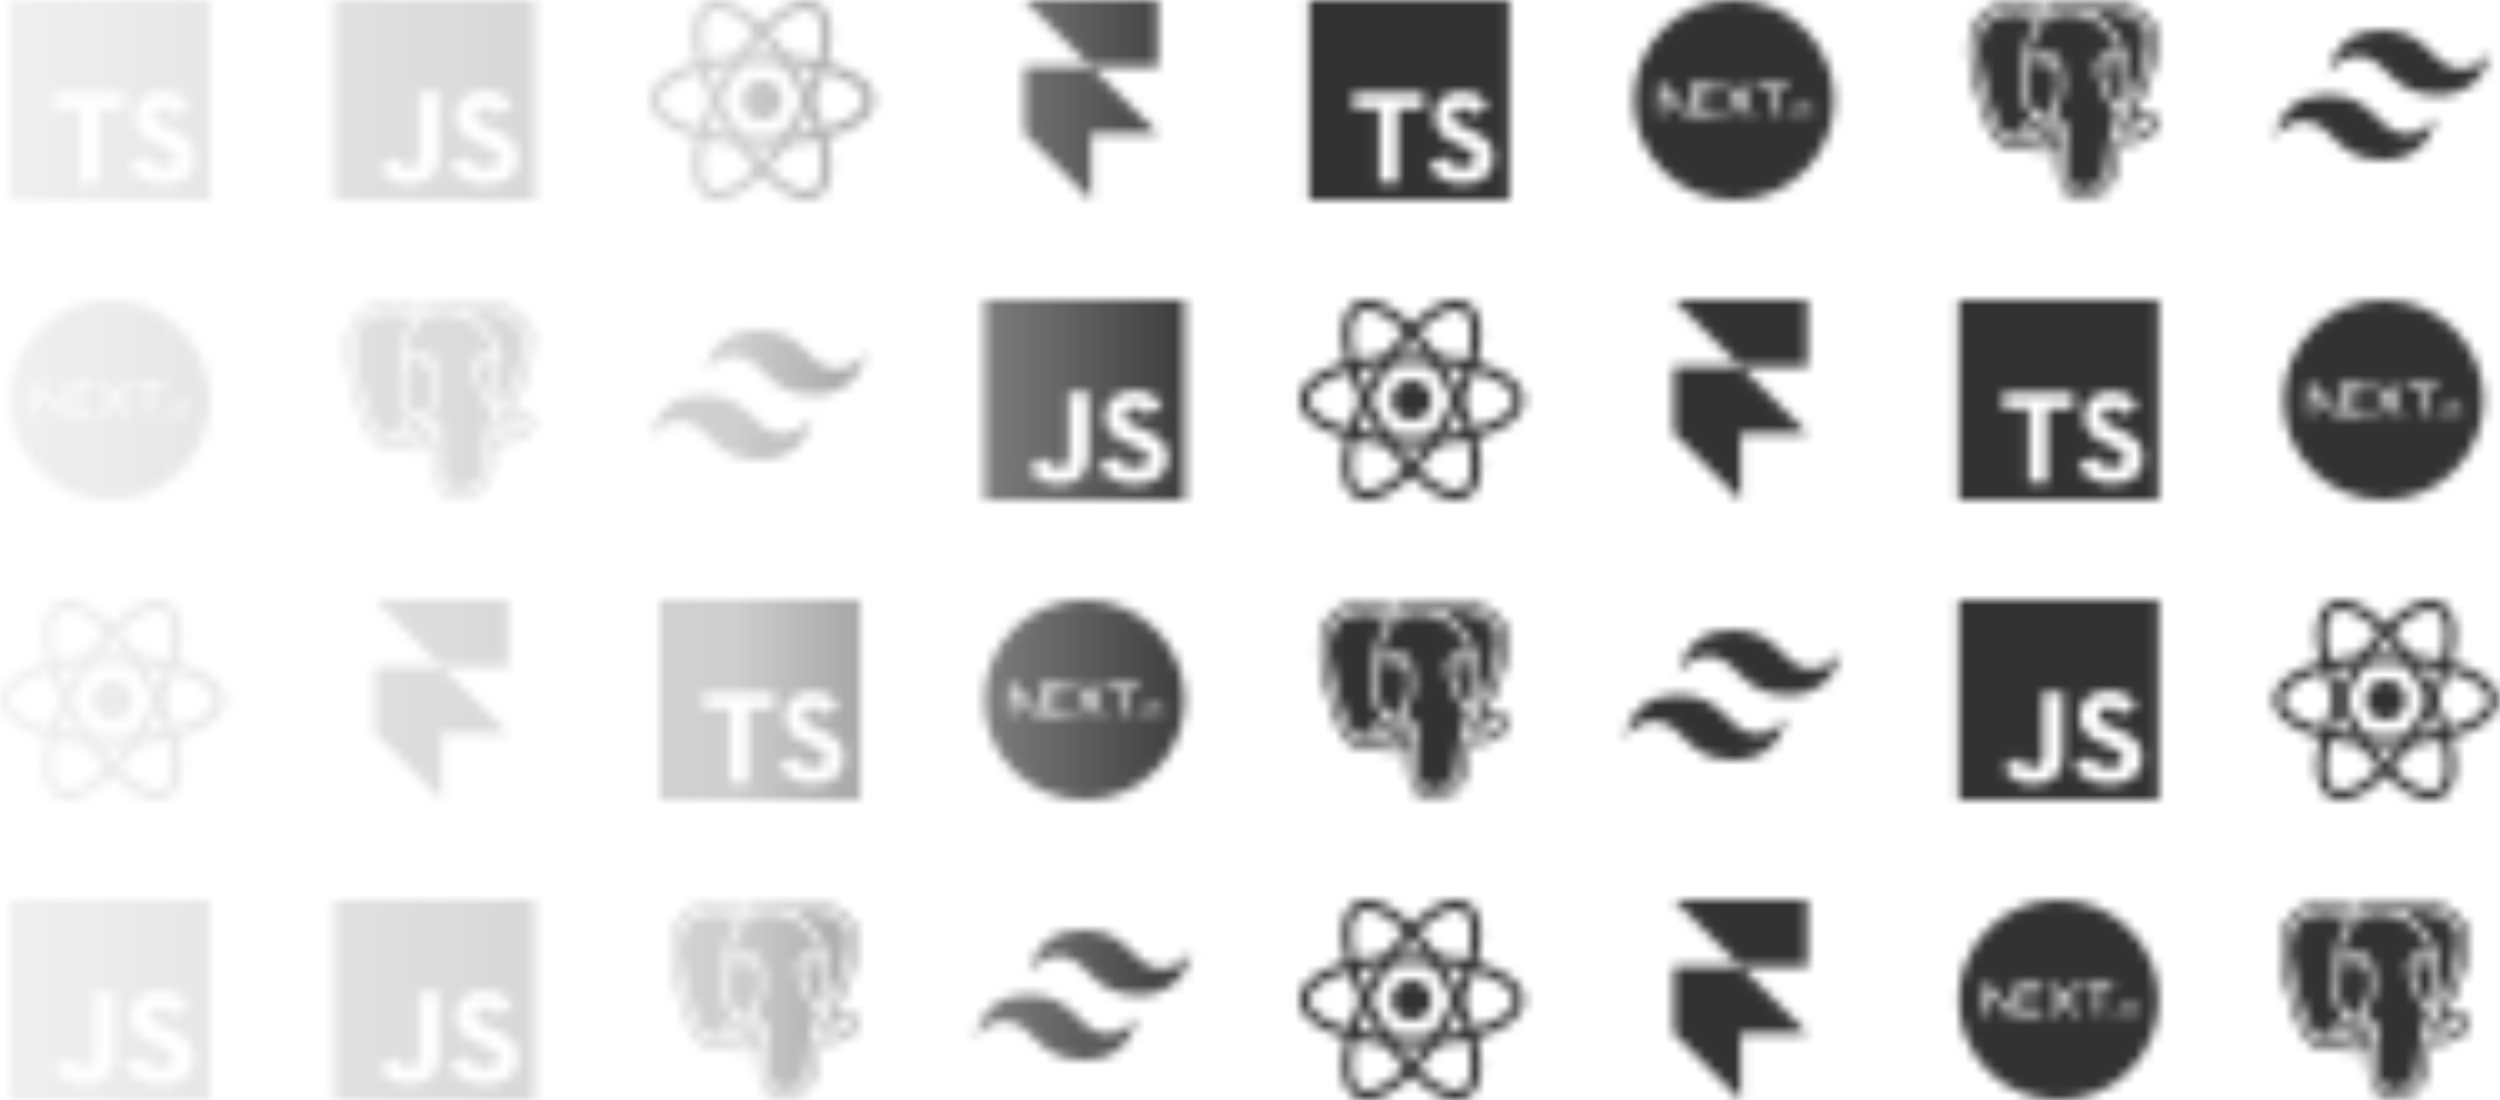 <svg width="250" height="110" viewBox="0 0 250 110" fill="none" xmlns="http://www.w3.org/2000/svg">
<mask id="mask0_19_2033" style="mask-type:alpha" maskUnits="userSpaceOnUse" x="0" y="0" width="250" height="110">
<path d="M37.48 73.333L44.147 80V73.333H50.813L44.147 66.667H37.48V73.333Z" fill="black"/>
<path d="M50.813 60H37.48L44.147 66.667H50.813V60Z" fill="black"/>
<path fill-rule="evenodd" clip-rule="evenodd" d="M118.44 70C118.44 75.523 113.963 80 108.44 80C102.917 80 98.44 75.523 98.44 70C98.44 64.477 102.917 60 108.44 60C113.963 60 118.44 64.477 118.44 70ZM111.105 68.495H113.777V68.972H112.717V71.482H112.187V68.972H111.105V68.495ZM106.71 68.972V68.495H104.037V68.972H104.038V71.46L101.568 68.493H100.906V71.481H101.436V69.132L103.39 71.482L104.038 71.482L104.056 71.482L106.71 71.482V71.005H104.568V70.216H106.29V69.739H104.568V68.972H106.71ZM108.044 68.496H107.351L109.835 71.483H110.531L109.288 69.99L110.529 68.498L109.835 68.499L108.941 69.573L108.044 68.496ZM108.409 70.212L108.756 70.63L108.044 71.486H107.349L108.409 70.212ZM113.797 71.425C113.825 71.451 113.858 71.464 113.896 71.464C113.922 71.464 113.945 71.458 113.965 71.446C113.987 71.434 114.003 71.418 114.017 71.397C114.03 71.377 114.036 71.355 114.037 71.33C114.036 71.294 114.022 71.263 113.994 71.236C113.966 71.21 113.934 71.197 113.896 71.197C113.858 71.197 113.825 71.21 113.797 71.236C113.769 71.263 113.756 71.294 113.756 71.33C113.756 71.367 113.769 71.399 113.797 71.425ZM114.801 70.205H115.036V71.081C115.036 71.161 115.018 71.23 114.983 71.288C114.947 71.346 114.898 71.39 114.835 71.421C114.772 71.452 114.698 71.468 114.614 71.468C114.538 71.468 114.469 71.454 114.408 71.428C114.347 71.402 114.299 71.363 114.263 71.312C114.227 71.26 114.21 71.196 114.21 71.12H114.445C114.445 71.153 114.453 71.182 114.468 71.207C114.483 71.231 114.504 71.249 114.531 71.263C114.558 71.275 114.589 71.282 114.623 71.282C114.661 71.282 114.693 71.274 114.72 71.259C114.746 71.244 114.766 71.221 114.78 71.191C114.794 71.162 114.801 71.124 114.801 71.081V70.205ZM115.928 70.424C115.972 70.453 115.997 70.495 116.003 70.548H116.23C116.229 70.477 116.208 70.415 116.168 70.361C116.129 70.307 116.074 70.265 116.004 70.234C115.934 70.204 115.852 70.188 115.76 70.188C115.669 70.188 115.587 70.204 115.514 70.234C115.442 70.265 115.385 70.308 115.343 70.363C115.301 70.418 115.28 70.482 115.28 70.555C115.28 70.645 115.311 70.716 115.374 70.77C115.436 70.823 115.521 70.864 115.628 70.89L115.777 70.926C115.824 70.938 115.865 70.951 115.9 70.965C115.935 70.979 115.962 70.997 115.982 71.018C116.001 71.04 116.011 71.067 116.011 71.099C116.011 71.135 116 71.166 115.978 71.192C115.956 71.219 115.925 71.24 115.886 71.254C115.847 71.269 115.802 71.276 115.751 71.276C115.702 71.276 115.657 71.269 115.617 71.255C115.578 71.241 115.545 71.22 115.521 71.191C115.496 71.162 115.482 71.126 115.479 71.083H115.246C115.249 71.165 115.272 71.235 115.314 71.293C115.356 71.35 115.414 71.394 115.489 71.424C115.563 71.454 115.651 71.469 115.753 71.469C115.857 71.469 115.946 71.454 116.02 71.423C116.094 71.391 116.15 71.348 116.19 71.293C116.229 71.238 116.248 71.174 116.248 71.101C116.248 71.047 116.237 71 116.216 70.96C116.195 70.92 116.166 70.885 116.13 70.857C116.094 70.829 116.052 70.805 116.007 70.787C115.961 70.768 115.913 70.753 115.864 70.742L115.742 70.713C115.715 70.707 115.689 70.699 115.662 70.69C115.636 70.681 115.612 70.671 115.59 70.657C115.568 70.644 115.551 70.628 115.539 70.609C115.526 70.59 115.52 70.567 115.52 70.541C115.521 70.51 115.53 70.483 115.549 70.458C115.567 70.434 115.595 70.415 115.63 70.4C115.665 70.386 115.707 70.379 115.756 70.379C115.827 70.379 115.884 70.394 115.928 70.424Z" fill="black"/>
<path d="M145.57 60C144.809 60.006 144.052 60.119 143.322 60.336L143.27 60.352C142.809 60.269 142.343 60.223 141.875 60.215C140.914 60.198 140.088 60.437 139.422 60.833C138.766 60.601 137.405 60.2 135.97 60.28C134.971 60.336 133.881 60.646 133.073 61.517C132.268 62.388 131.842 63.735 131.932 65.568C131.956 66.074 132.097 66.899 132.332 67.968C132.566 69.036 132.895 70.287 133.305 71.428C133.716 72.569 134.165 73.594 134.868 74.291C135.219 74.64 135.702 74.933 136.271 74.909C136.671 74.893 137.033 74.713 137.344 74.449C137.496 74.653 137.659 74.743 137.806 74.825C137.992 74.929 138.173 75 138.361 75.047C138.698 75.133 139.275 75.248 139.951 75.13C140.181 75.091 140.423 75.014 140.665 74.905C140.674 75.18 140.684 75.449 140.695 75.722C140.728 76.585 140.75 77.383 141.003 78.082C141.044 78.196 141.156 78.784 141.597 79.303C142.037 79.823 142.901 80.148 143.884 79.933C144.578 79.781 145.46 79.508 146.046 78.656C146.625 77.814 146.886 76.607 146.938 74.648C146.951 74.543 146.966 74.453 146.982 74.368L147.12 74.381H147.137C147.877 74.415 148.68 74.308 149.351 73.989C149.945 73.709 150.394 73.424 150.721 72.92C150.803 72.795 150.893 72.644 150.917 72.384C150.942 72.124 150.796 71.718 150.553 71.53C150.068 71.153 149.763 71.297 149.435 71.366C149.113 71.439 148.785 71.48 148.455 71.488C149.398 69.865 150.074 68.142 150.46 66.617C150.689 65.717 150.817 64.887 150.827 64.161C150.838 63.435 150.78 62.792 150.354 62.237C149.023 60.5 147.152 60.02 145.705 60.003C145.66 60.002 145.615 60.002 145.57 60.002V60ZM145.532 60.533C146.901 60.52 148.65 60.913 149.906 62.552C150.189 62.92 150.273 63.458 150.263 64.122C150.252 64.784 150.132 65.578 149.913 66.447C149.487 68.13 148.682 70.093 147.549 71.853C147.589 71.882 147.632 71.906 147.678 71.925C147.914 72.025 148.454 72.111 149.53 71.885C149.801 71.827 149.999 71.788 150.205 71.948C150.255 71.991 150.294 72.045 150.32 72.107C150.346 72.168 150.358 72.235 150.354 72.302C150.343 72.403 150.307 72.499 150.248 72.582C150.04 72.901 149.63 73.204 149.103 73.453C148.637 73.674 147.969 73.79 147.377 73.797C147.08 73.8 146.805 73.777 146.573 73.703L146.558 73.697C146.468 74.58 146.262 76.324 146.127 77.12C146.02 77.762 145.831 78.272 145.471 78.653C145.112 79.035 144.604 79.265 143.92 79.415C143.073 79.601 142.455 79.401 142.057 79.058C141.66 78.717 141.478 78.263 141.368 77.986C141.293 77.794 141.254 77.546 141.216 77.214C141.179 76.883 141.151 76.477 141.132 76.019C141.107 75.319 141.099 74.618 141.108 73.917C140.754 74.248 140.314 74.468 139.841 74.55C139.279 74.648 138.777 74.552 138.478 74.475C138.33 74.437 138.188 74.381 138.054 74.308C137.915 74.232 137.783 74.146 137.694 73.977C137.643 73.88 137.626 73.767 137.648 73.659C137.676 73.55 137.738 73.453 137.826 73.383C137.987 73.249 138.201 73.174 138.524 73.106C139.11 72.983 139.315 72.898 139.44 72.798C139.546 72.711 139.666 72.536 139.878 72.279C139.877 72.268 139.876 72.257 139.876 72.245C139.496 72.234 139.124 72.132 138.79 71.947C138.668 72.078 138.043 72.753 137.281 73.69C136.96 74.082 136.606 74.307 136.232 74.323C135.858 74.339 135.521 74.147 135.233 73.863C134.66 73.293 134.202 72.314 133.803 71.208C133.405 70.101 133.081 68.868 132.851 67.818C132.62 66.768 132.483 65.922 132.464 65.513C132.378 63.778 132.775 62.609 133.457 61.872C134.139 61.134 135.074 60.855 135.986 60.802C137.622 60.706 139.176 61.288 139.49 61.413C140.095 60.993 140.875 60.732 141.85 60.748C142.312 60.755 142.772 60.816 143.221 60.93L143.238 60.922C143.435 60.852 143.637 60.792 143.841 60.744C144.395 60.612 144.962 60.542 145.531 60.535L145.532 60.533ZM145.656 61.092H145.536C145.069 61.098 144.603 61.152 144.146 61.252C145.163 61.712 145.931 62.42 146.472 63.127C146.847 63.616 147.158 64.154 147.395 64.727C147.485 64.947 147.545 65.132 147.58 65.277C147.597 65.349 147.608 65.41 147.612 65.473C147.614 65.505 147.616 65.537 147.603 65.593C147.603 65.596 147.599 65.602 147.598 65.604C147.622 66.334 147.445 66.829 147.424 67.526C147.408 68.031 147.534 68.624 147.565 69.272C147.594 69.88 147.523 70.548 147.136 71.204C147.168 71.244 147.198 71.284 147.229 71.324C148.252 69.678 148.99 67.858 149.383 66.305C149.594 65.469 149.705 64.712 149.715 64.112C149.723 63.512 149.614 63.077 149.475 62.895C148.379 61.465 146.898 61.102 145.656 61.092ZM141.747 61.305C140.782 61.307 140.09 61.605 139.566 62.051C139.025 62.512 138.661 63.142 138.423 63.788C138.14 64.555 138.043 65.297 138.005 65.8L138.015 65.793C138.306 65.627 138.689 65.46 139.099 65.363C139.508 65.267 139.95 65.237 140.35 65.396C140.75 65.554 141.08 65.927 141.2 66.492C141.775 69.206 141.021 70.215 140.744 70.977C140.639 71.253 140.549 71.535 140.474 71.821C140.509 71.813 140.544 71.803 140.579 71.799C140.775 71.783 140.928 71.849 141.02 71.889C141.299 72.008 141.491 72.256 141.594 72.539C141.621 72.613 141.641 72.693 141.652 72.776C141.664 72.81 141.67 72.846 141.668 72.882C141.638 73.92 141.641 74.959 141.679 75.997C141.698 76.445 141.726 76.84 141.761 77.152C141.796 77.463 141.846 77.699 141.877 77.779C141.982 78.046 142.134 78.395 142.41 78.633C142.686 78.869 143.082 79.028 143.805 78.869C144.432 78.732 144.818 78.541 145.077 78.267C145.335 77.993 145.489 77.611 145.588 77.027C145.736 76.152 146.033 73.614 146.068 73.137C146.052 72.777 146.104 72.5 146.217 72.289C146.333 72.073 146.512 71.94 146.667 71.868C146.745 71.833 146.818 71.808 146.877 71.791C146.814 71.698 146.748 71.608 146.679 71.52C146.455 71.243 146.272 70.935 146.135 70.604C146.07 70.468 146 70.334 145.926 70.202C145.817 70.002 145.68 69.752 145.536 69.471C145.249 68.908 144.937 68.227 144.774 67.563C144.613 66.899 144.589 66.213 145.004 65.728C145.371 65.298 146.015 65.12 146.983 65.22C146.955 65.132 146.938 65.06 146.889 64.943C146.671 64.417 146.385 63.923 146.04 63.473C145.22 62.403 143.892 61.341 141.841 61.307H141.747V61.305ZM136.327 61.348C136.223 61.348 136.12 61.352 136.017 61.358C135.193 61.406 134.413 61.65 133.856 62.253C133.298 62.857 132.931 63.846 133.011 65.483C133.026 65.793 133.158 66.662 133.385 67.693C133.611 68.725 133.932 69.939 134.317 71.012C134.703 72.084 135.171 73.018 135.614 73.459C135.838 73.68 136.032 73.769 136.208 73.762C136.386 73.754 136.599 73.649 136.859 73.33C137.333 72.746 137.826 72.176 138.336 71.623C137.974 71.303 137.697 70.894 137.531 70.435C137.364 69.977 137.314 69.482 137.384 68.998C137.468 68.383 137.479 67.807 137.469 67.352C137.459 66.908 137.428 66.613 137.428 66.429C137.428 66.424 137.428 66.419 137.428 66.413V66.409L137.428 66.404C137.427 65.445 137.591 64.492 137.911 63.59C138.139 62.97 138.479 62.34 138.989 61.83C138.488 61.662 137.599 61.405 136.636 61.357C136.533 61.351 136.43 61.349 136.327 61.348ZM146.444 65.75C145.89 65.758 145.579 65.903 145.416 66.094C145.185 66.365 145.163 66.84 145.306 67.425C145.449 68.011 145.745 68.666 146.022 69.21C146.161 69.483 146.295 69.728 146.404 69.927C146.513 70.127 146.593 70.268 146.642 70.389C146.687 70.501 146.737 70.599 146.787 70.691C147.002 70.228 147.04 69.774 147.018 69.301C146.99 68.715 146.857 68.116 146.876 67.509C146.898 66.8 147.035 66.338 147.048 65.79C146.847 65.764 146.646 65.75 146.444 65.75ZM139.725 65.846C139.555 65.847 139.387 65.868 139.222 65.908C138.894 65.989 138.577 66.115 138.281 66.282C138.181 66.337 138.086 66.4 137.996 66.472L137.978 66.488C137.983 66.61 138.007 66.905 138.017 67.339C138.027 67.814 138.015 68.42 137.925 69.076C137.73 70.501 138.743 71.681 139.933 71.683C140.002 71.39 140.116 71.093 140.231 70.781C140.562 69.869 141.214 69.204 140.665 66.609C140.575 66.184 140.397 66.013 140.152 65.916C140.015 65.866 139.87 65.843 139.725 65.846ZM146.185 66.016H146.226C146.28 66.018 146.33 66.023 146.373 66.034C146.417 66.044 146.454 66.059 146.485 66.08C146.501 66.09 146.515 66.103 146.526 66.119C146.536 66.135 146.543 66.153 146.547 66.172L146.546 66.178C146.547 66.218 146.537 66.257 146.517 66.291C146.493 66.337 146.463 66.379 146.428 66.416C146.345 66.509 146.234 66.571 146.113 66.593C145.994 66.607 145.875 66.577 145.778 66.507C145.738 66.479 145.702 66.446 145.672 66.408C145.645 66.379 145.628 66.342 145.62 66.303C145.619 66.283 145.621 66.264 145.627 66.246C145.633 66.227 145.642 66.21 145.655 66.196C145.682 66.165 145.714 66.139 145.75 66.121C145.829 66.076 145.935 66.043 146.055 66.024C146.099 66.018 146.144 66.014 146.185 66.013V66.016ZM139.804 66.156C139.847 66.156 139.893 66.16 139.939 66.167C140.064 66.184 140.175 66.218 140.26 66.268C140.301 66.29 140.338 66.32 140.369 66.357C140.385 66.376 140.397 66.398 140.405 66.423C140.413 66.447 140.415 66.473 140.413 66.498C140.405 66.546 140.384 66.591 140.351 66.627C140.318 66.669 140.279 66.705 140.235 66.735C140.129 66.812 139.998 66.845 139.869 66.829C139.737 66.807 139.616 66.74 139.526 66.639C139.488 66.599 139.456 66.553 139.43 66.503C139.403 66.459 139.391 66.407 139.397 66.355C139.409 66.265 139.482 66.218 139.553 66.193C139.633 66.166 139.718 66.155 139.803 66.159L139.804 66.156ZM147.197 72.275L147.195 72.276C147.075 72.32 146.976 72.338 146.893 72.376C146.808 72.409 146.739 72.472 146.698 72.554C146.646 72.65 146.602 72.82 146.615 73.109C146.652 73.135 146.693 73.155 146.736 73.168C146.876 73.211 147.11 73.239 147.371 73.235C147.891 73.229 148.532 73.105 148.872 72.943C149.151 72.811 149.411 72.638 149.642 72.431C148.505 72.671 147.862 72.607 147.468 72.441C147.37 72.399 147.279 72.344 147.197 72.275ZM140.644 72.353H140.626C140.583 72.358 140.52 72.373 140.399 72.51C140.115 72.835 140.015 73.039 139.781 73.23C139.547 73.42 139.242 73.522 138.635 73.649C138.442 73.689 138.332 73.734 138.258 73.769C138.282 73.789 138.28 73.794 138.315 73.814C138.404 73.864 138.519 73.908 138.611 73.932C138.872 73.999 139.301 74.076 139.749 73.999C140.197 73.92 140.663 73.701 141.061 73.132C141.129 73.034 141.136 72.888 141.08 72.733C141.023 72.577 140.898 72.443 140.81 72.405C140.758 72.379 140.701 72.362 140.644 72.355V72.353Z" fill="black"/>
<path fill-rule="evenodd" clip-rule="evenodd" d="M65.96 70V80H75.96H85.96V70V60H75.96H65.96V70ZM70.383 70.066L70.376 70.885H71.678H72.98V74.584V78.282H73.9H74.821V74.584V70.885H76.122H77.424V70.082C77.424 69.638 77.415 69.266 77.402 69.257C77.392 69.244 75.808 69.238 73.888 69.241L70.392 69.251L70.383 70.066ZM83.349 69.948C82.993 69.58 82.606 69.354 82.098 69.227C81.752 69.141 80.933 69.116 80.581 69.183C79.495 69.389 78.742 70.084 78.53 71.081C78.469 71.367 78.489 72.075 78.565 72.357C78.657 72.697 78.879 73.103 79.114 73.357C79.52 73.796 79.965 74.072 80.996 74.516C81.898 74.907 82.215 75.094 82.371 75.316C82.492 75.491 82.52 75.592 82.52 75.824C82.52 76.081 82.444 76.256 82.26 76.424C81.828 76.811 80.952 76.859 80.314 76.522C80.092 76.405 79.723 76.053 79.555 75.796L79.434 75.618L78.86 75.951C78.542 76.135 78.206 76.329 78.117 76.38C78.025 76.434 77.942 76.484 77.933 76.497C77.911 76.535 78.269 77.065 78.454 77.269C78.923 77.789 79.685 78.186 80.489 78.329C80.857 78.395 81.669 78.405 82.012 78.345C83.12 78.157 83.907 77.592 84.225 76.76C84.514 75.996 84.419 74.967 83.993 74.323C83.612 73.745 83 73.338 81.568 72.722C80.79 72.386 80.542 72.221 80.409 71.945C80.346 71.818 80.323 71.726 80.323 71.57C80.32 71.04 80.711 70.722 81.317 70.764C81.73 70.792 82 70.954 82.257 71.329C82.342 71.456 82.419 71.538 82.438 71.526C82.965 71.199 83.835 70.615 83.828 70.589C83.806 70.503 83.533 70.145 83.349 69.948Z" fill="#007ACC"/>
<path fill-rule="evenodd" clip-rule="evenodd" d="M173.274 63C170.374 63 168.562 64.444 167.837 67.333C168.924 65.889 170.193 65.348 171.642 65.708C172.47 65.914 173.061 66.513 173.715 67.174C174.782 68.252 176.016 69.5 178.71 69.5C181.61 69.5 183.422 68.056 184.147 65.167C183.06 66.611 181.792 67.152 180.341 66.792C179.514 66.586 178.922 65.987 178.268 65.326C177.202 64.247 175.969 63 173.274 63ZM167.837 69.5C164.937 69.5 163.125 70.944 162.4 73.833C163.487 72.388 164.756 71.848 166.206 72.208C167.033 72.414 167.625 73.013 168.279 73.674C169.345 74.752 170.579 76 173.275 76C176.175 76 177.986 74.556 178.711 71.667C177.624 73.111 176.355 73.652 174.906 73.292C174.078 73.086 173.487 72.487 172.833 71.826C171.765 70.748 170.531 69.5 167.837 69.5Z" fill="black"/>
<path d="M102.44 13.333L109.107 20V13.333H115.773L109.107 6.667H102.44V13.333Z" fill="black"/>
<path d="M115.773 0H102.44L109.107 6.667H115.773V0Z" fill="black"/>
<path fill-rule="evenodd" clip-rule="evenodd" d="M183.4 10C183.4 15.523 178.923 20 173.4 20C167.877 20 163.4 15.523 163.4 10C163.4 4.477 167.877 0 173.4 0C178.923 0 183.4 4.477 183.4 10ZM176.065 8.494H178.737V8.972H177.677V11.482H177.147V8.972H176.065V8.494ZM171.67 8.972V8.494H168.997V8.972H168.998V11.46L166.528 8.493H165.866V11.481H166.396V9.132L168.35 11.482L168.998 11.482L169.016 11.482L171.67 11.482V11.005H169.528V10.216H171.25V9.739H169.528V8.972H171.67ZM173.004 8.496H172.311L174.795 11.483H175.491L174.248 9.991L175.489 8.498L174.795 8.499L173.901 9.573L173.004 8.496ZM173.369 10.212L173.716 10.63L173.004 11.486H172.309L173.369 10.212ZM178.757 11.425C178.785 11.451 178.818 11.464 178.856 11.464C178.882 11.464 178.905 11.458 178.925 11.446C178.947 11.434 178.963 11.418 178.977 11.397C178.99 11.377 178.996 11.355 178.996 11.33C178.996 11.294 178.982 11.262 178.954 11.236C178.926 11.21 178.894 11.197 178.856 11.197C178.818 11.197 178.785 11.21 178.757 11.236C178.729 11.262 178.716 11.294 178.716 11.33C178.716 11.367 178.729 11.399 178.757 11.425ZM179.761 10.205H179.996V11.081C179.996 11.161 179.978 11.23 179.942 11.288C179.907 11.346 179.858 11.39 179.795 11.421C179.732 11.452 179.658 11.467 179.574 11.467C179.498 11.467 179.429 11.454 179.368 11.428C179.307 11.402 179.259 11.363 179.223 11.312C179.187 11.26 179.17 11.196 179.17 11.12H179.405C179.405 11.153 179.413 11.182 179.428 11.207C179.443 11.231 179.464 11.249 179.491 11.262C179.518 11.275 179.549 11.282 179.583 11.282C179.621 11.282 179.653 11.274 179.68 11.259C179.706 11.244 179.726 11.221 179.74 11.191C179.754 11.162 179.761 11.124 179.761 11.081V10.205ZM180.888 10.424C180.932 10.453 180.957 10.495 180.962 10.548H181.19C181.189 10.477 181.168 10.415 181.128 10.361C181.089 10.307 181.034 10.265 180.964 10.234C180.893 10.204 180.812 10.188 180.72 10.188C180.628 10.188 180.547 10.204 180.474 10.234C180.402 10.265 180.345 10.308 180.303 10.363C180.261 10.418 180.24 10.482 180.24 10.556C180.24 10.645 180.271 10.716 180.334 10.77C180.396 10.823 180.481 10.864 180.588 10.89L180.737 10.926C180.784 10.938 180.825 10.951 180.86 10.965C180.895 10.979 180.922 10.997 180.942 11.018C180.961 11.04 180.971 11.067 180.971 11.099C180.971 11.135 180.96 11.166 180.938 11.192C180.916 11.219 180.885 11.239 180.846 11.254C180.807 11.269 180.762 11.277 180.711 11.277C180.661 11.277 180.617 11.269 180.577 11.255C180.538 11.241 180.505 11.22 180.48 11.191C180.456 11.162 180.442 11.126 180.438 11.083H180.206C180.209 11.165 180.232 11.235 180.274 11.293C180.316 11.35 180.374 11.394 180.449 11.424C180.523 11.454 180.611 11.469 180.713 11.469C180.817 11.469 180.906 11.454 180.98 11.423C181.054 11.392 181.11 11.348 181.15 11.293C181.189 11.238 181.208 11.174 181.208 11.101C181.208 11.047 181.197 11 181.176 10.96C181.155 10.92 181.126 10.886 181.09 10.857C181.054 10.829 181.012 10.805 180.967 10.787C180.921 10.768 180.873 10.753 180.824 10.742L180.702 10.713C180.675 10.707 180.649 10.699 180.622 10.69C180.596 10.681 180.572 10.671 180.55 10.657C180.528 10.644 180.511 10.628 180.499 10.609C180.486 10.59 180.48 10.567 180.48 10.541C180.48 10.51 180.49 10.482 180.508 10.458C180.527 10.434 180.554 10.415 180.59 10.4C180.625 10.386 180.667 10.379 180.716 10.379C180.786 10.379 180.844 10.394 180.888 10.424Z" fill="black"/>
<path fill-rule="evenodd" clip-rule="evenodd" d="M21 40C21 45.523 16.523 50 11 50C5.477 50 1 45.523 1 40C1 34.477 5.477 30 11 30C16.523 30 21 34.477 21 40ZM13.665 38.495H16.337V38.972H15.277V41.482H14.747V38.972H13.665V38.495ZM9.27 38.972V38.495H6.598V38.972H6.598V41.46L4.128 38.493H3.466V41.481H3.996V39.132L5.95 41.482L6.598 41.482L6.616 41.482L9.27 41.482V41.005H7.128V40.217H8.85V39.739H7.128V38.972H9.27ZM10.604 38.496H9.911L12.395 41.483H13.091L11.848 39.99L13.089 38.498L12.395 38.499L11.501 39.573L10.604 38.496ZM10.969 40.212L11.316 40.63L10.604 41.486H9.909L10.969 40.212ZM16.357 41.425C16.385 41.451 16.418 41.464 16.456 41.464C16.482 41.464 16.505 41.458 16.525 41.446C16.547 41.434 16.564 41.418 16.577 41.397C16.59 41.377 16.596 41.355 16.597 41.33C16.596 41.294 16.582 41.263 16.554 41.236C16.526 41.21 16.494 41.197 16.456 41.197C16.418 41.197 16.385 41.21 16.357 41.236C16.329 41.263 16.316 41.294 16.316 41.33C16.316 41.367 16.329 41.399 16.357 41.425ZM17.361 40.205H17.596V41.081C17.596 41.161 17.578 41.23 17.543 41.288C17.507 41.346 17.458 41.39 17.395 41.421C17.332 41.452 17.258 41.468 17.174 41.468C17.098 41.468 17.029 41.454 16.968 41.428C16.907 41.402 16.859 41.363 16.823 41.312C16.787 41.26 16.77 41.196 16.77 41.12H17.005C17.005 41.153 17.013 41.182 17.028 41.207C17.043 41.231 17.064 41.249 17.091 41.263C17.118 41.276 17.149 41.282 17.183 41.282C17.221 41.282 17.253 41.274 17.28 41.259C17.306 41.244 17.326 41.221 17.34 41.191C17.354 41.161 17.361 41.124 17.361 41.081V40.205ZM18.488 40.424C18.532 40.453 18.557 40.495 18.563 40.548H18.79C18.789 40.477 18.768 40.415 18.729 40.361C18.689 40.307 18.634 40.265 18.564 40.234C18.494 40.203 18.412 40.188 18.32 40.188C18.229 40.188 18.147 40.203 18.074 40.234C18.002 40.265 17.945 40.308 17.903 40.363C17.861 40.418 17.84 40.482 17.84 40.556C17.84 40.645 17.871 40.716 17.934 40.77C17.996 40.824 18.081 40.864 18.188 40.89L18.337 40.926C18.384 40.938 18.425 40.951 18.46 40.965C18.495 40.979 18.522 40.997 18.542 41.018C18.561 41.04 18.571 41.067 18.572 41.099C18.571 41.135 18.56 41.166 18.538 41.192C18.516 41.219 18.485 41.239 18.447 41.254C18.407 41.269 18.362 41.276 18.311 41.276C18.262 41.276 18.217 41.269 18.177 41.255C18.138 41.241 18.105 41.22 18.081 41.191C18.056 41.162 18.042 41.126 18.039 41.083H17.806C17.809 41.165 17.832 41.235 17.874 41.293C17.916 41.35 17.974 41.394 18.049 41.424C18.123 41.454 18.211 41.469 18.313 41.469C18.418 41.469 18.506 41.453 18.58 41.423C18.654 41.392 18.71 41.348 18.75 41.293C18.789 41.238 18.808 41.174 18.808 41.101C18.808 41.047 18.797 41 18.776 40.96C18.755 40.92 18.726 40.886 18.69 40.857C18.654 40.829 18.613 40.805 18.567 40.787C18.521 40.768 18.474 40.753 18.424 40.742L18.302 40.713C18.275 40.707 18.249 40.699 18.222 40.69C18.196 40.681 18.172 40.67 18.15 40.657C18.128 40.644 18.111 40.628 18.099 40.609C18.086 40.59 18.08 40.567 18.08 40.541C18.081 40.51 18.09 40.483 18.109 40.458C18.127 40.434 18.155 40.415 18.19 40.4C18.225 40.386 18.267 40.379 18.317 40.379C18.387 40.379 18.444 40.394 18.488 40.424Z" fill="black"/>
<g clip-path="url(#clip0_19_2033)">
<path fill-rule="evenodd" clip-rule="evenodd" d="M33.48 0H53.48V20H33.48V0ZM37.963 16.713L37.963 16.713C38.429 17.653 39.348 18.432 40.931 18.432C42.683 18.432 43.884 17.546 43.884 15.599V9.182H41.906V15.572C41.906 16.512 41.496 16.754 40.846 16.754C40.167 16.754 39.885 16.311 39.574 15.787L37.963 16.713L37.963 16.713L37.963 16.713ZM46.57 15.626L44.959 16.512C45.538 17.599 46.725 18.432 48.562 18.432C50.442 18.432 51.841 17.506 51.841 15.814C51.841 14.243 50.894 13.545 49.212 12.861L48.718 12.659C47.87 12.31 47.502 12.082 47.502 11.518C47.502 11.062 47.87 10.712 48.449 10.712C49.014 10.712 49.382 10.941 49.721 11.518L51.261 10.578C50.611 9.491 49.707 9.074 48.449 9.074C46.683 9.074 45.552 10.149 45.552 11.558C45.552 13.089 46.499 13.814 47.926 14.391L48.421 14.592C49.325 14.968 49.862 15.196 49.862 15.841C49.862 16.378 49.34 16.767 48.52 16.767C47.545 16.767 46.994 16.284 46.57 15.626Z" fill="#F7DF1E"/>
</g>
<path d="M210.53 0C209.769 0.006 209.012 0.119 208.282 0.336L208.23 0.353C207.769 0.269 207.303 0.223 206.835 0.215C205.874 0.198 205.048 0.437 204.382 0.833C203.726 0.601 202.365 0.2 200.93 0.28C199.931 0.336 198.841 0.646 198.033 1.517C197.228 2.388 196.802 3.735 196.892 5.568C196.916 6.074 197.057 6.899 197.292 7.968C197.526 9.036 197.855 10.287 198.265 11.428C198.676 12.569 199.125 13.594 199.828 14.291C200.179 14.64 200.662 14.934 201.231 14.909C201.631 14.893 201.993 14.713 202.304 14.449C202.456 14.653 202.619 14.743 202.766 14.825C202.952 14.929 203.133 15 203.321 15.047C203.658 15.133 204.235 15.248 204.911 15.13C205.141 15.091 205.383 15.014 205.625 14.905C205.634 15.18 205.644 15.449 205.655 15.722C205.688 16.585 205.71 17.383 205.963 18.082C206.004 18.196 206.116 18.784 206.557 19.303C206.997 19.823 207.861 20.148 208.844 19.933C209.538 19.781 210.42 19.508 211.006 18.656C211.585 17.814 211.846 16.607 211.897 14.649C211.911 14.543 211.926 14.453 211.942 14.368L212.08 14.381H212.097C212.837 14.415 213.64 14.308 214.31 13.989C214.905 13.709 215.354 13.424 215.681 12.92C215.763 12.795 215.853 12.644 215.877 12.384C215.902 12.124 215.756 11.718 215.513 11.53C215.028 11.153 214.723 11.297 214.395 11.366C214.073 11.439 213.745 11.479 213.414 11.488C214.358 9.865 215.034 8.142 215.42 6.617C215.649 5.717 215.777 4.887 215.787 4.161C215.798 3.435 215.74 2.793 215.314 2.237C213.983 0.5 212.112 0.02 210.664 0.003C210.62 0.003 210.575 0.002 210.53 0.003V0ZM210.491 0.533C211.861 0.52 213.61 0.913 214.866 2.552C215.149 2.92 215.233 3.458 215.223 4.122C215.212 4.784 215.092 5.578 214.873 6.447C214.447 8.13 213.642 10.093 212.509 11.853C212.549 11.883 212.592 11.906 212.638 11.925C212.874 12.025 213.414 12.111 214.49 11.885C214.761 11.827 214.959 11.788 215.165 11.948C215.215 11.991 215.254 12.045 215.28 12.107C215.306 12.168 215.318 12.235 215.314 12.302C215.303 12.403 215.267 12.499 215.208 12.582C215 12.901 214.59 13.204 214.063 13.453C213.597 13.674 212.929 13.79 212.337 13.797C212.039 13.8 211.765 13.777 211.533 13.703L211.518 13.697C211.428 14.58 211.222 16.324 211.087 17.12C210.979 17.762 210.791 18.272 210.431 18.654C210.072 19.035 209.564 19.265 208.88 19.415C208.033 19.601 207.415 19.401 207.017 19.058C206.619 18.717 206.437 18.264 206.328 17.986C206.253 17.794 206.214 17.546 206.176 17.214C206.139 16.883 206.111 16.477 206.092 16.019C206.067 15.319 206.059 14.618 206.068 13.917C205.714 14.248 205.274 14.468 204.801 14.55C204.239 14.648 203.737 14.552 203.438 14.475C203.29 14.437 203.148 14.381 203.013 14.308C202.875 14.232 202.743 14.146 202.654 13.977C202.603 13.88 202.586 13.767 202.608 13.659C202.635 13.55 202.698 13.453 202.786 13.383C202.947 13.249 203.161 13.174 203.484 13.106C204.07 12.983 204.275 12.898 204.4 12.798C204.506 12.711 204.626 12.536 204.838 12.279C204.837 12.268 204.836 12.257 204.836 12.245C204.456 12.234 204.084 12.132 203.75 11.947C203.628 12.078 203.003 12.753 202.241 13.69C201.92 14.082 201.566 14.307 201.192 14.323C200.818 14.339 200.481 14.147 200.193 13.863C199.62 13.293 199.162 12.314 198.763 11.208C198.365 10.101 198.041 8.868 197.811 7.818C197.58 6.768 197.443 5.922 197.424 5.513C197.338 3.778 197.735 2.609 198.417 1.872C199.099 1.134 200.034 0.855 200.946 0.802C202.582 0.706 204.136 1.288 204.45 1.413C205.055 0.993 205.835 0.732 206.81 0.748C207.272 0.755 207.732 0.816 208.181 0.93L208.198 0.923C208.395 0.852 208.597 0.792 208.801 0.744C209.355 0.612 209.922 0.542 210.491 0.535L210.491 0.533ZM210.616 1.092H210.496C210.029 1.098 209.563 1.152 209.106 1.252C210.123 1.712 210.891 2.42 211.432 3.127C211.807 3.616 212.118 4.154 212.355 4.727C212.445 4.947 212.505 5.133 212.54 5.277C212.557 5.349 212.568 5.41 212.572 5.473C212.574 5.505 212.576 5.538 212.563 5.593C212.563 5.596 212.558 5.602 212.558 5.604C212.582 6.334 212.405 6.829 212.384 7.526C212.368 8.031 212.494 8.624 212.525 9.272C212.554 9.88 212.483 10.548 212.096 11.204C212.128 11.244 212.158 11.284 212.189 11.324C213.212 9.678 213.95 7.858 214.343 6.305C214.554 5.469 214.665 4.712 214.675 4.112C214.683 3.512 214.574 3.077 214.434 2.895C213.339 1.465 211.858 1.102 210.616 1.092ZM206.707 1.305C205.742 1.308 205.05 1.605 204.526 2.051C203.985 2.512 203.621 3.143 203.383 3.788C203.1 4.555 203.003 5.297 202.965 5.8L202.975 5.793C203.266 5.627 203.649 5.46 204.059 5.363C204.468 5.268 204.91 5.238 205.31 5.396C205.71 5.554 206.04 5.927 206.16 6.492C206.735 9.206 205.981 10.215 205.704 10.977C205.599 11.253 205.508 11.535 205.434 11.821C205.469 11.813 205.504 11.803 205.539 11.799C205.735 11.783 205.888 11.849 205.98 11.889C206.259 12.008 206.451 12.256 206.554 12.539C206.581 12.613 206.601 12.693 206.612 12.776C206.624 12.81 206.63 12.846 206.628 12.882C206.598 13.92 206.601 14.959 206.639 15.997C206.658 16.445 206.686 16.84 206.721 17.152C206.756 17.463 206.806 17.699 206.837 17.779C206.942 18.046 207.094 18.395 207.37 18.633C207.646 18.869 208.042 19.028 208.765 18.869C209.391 18.732 209.778 18.541 210.037 18.267C210.295 17.993 210.449 17.611 210.548 17.027C210.695 16.152 210.993 13.614 211.028 13.137C211.012 12.777 211.064 12.5 211.177 12.289C211.293 12.073 211.472 11.94 211.627 11.868C211.705 11.833 211.778 11.808 211.837 11.791C211.774 11.698 211.708 11.608 211.639 11.52C211.415 11.243 211.232 10.935 211.095 10.604C211.03 10.468 210.96 10.334 210.886 10.202C210.777 10.002 210.64 9.752 210.496 9.471C210.209 8.908 209.897 8.227 209.734 7.563C209.573 6.899 209.549 6.213 209.964 5.728C210.331 5.298 210.975 5.12 211.943 5.22C211.915 5.133 211.897 5.06 211.849 4.943C211.631 4.417 211.345 3.923 211 3.473C210.18 2.403 208.852 1.341 206.801 1.307H206.707V1.305ZM201.287 1.348C201.183 1.348 201.08 1.352 200.977 1.358C200.153 1.406 199.373 1.65 198.816 2.253C198.258 2.857 197.891 3.846 197.97 5.483C197.986 5.793 198.118 6.662 198.345 7.693C198.571 8.725 198.892 9.939 199.277 11.012C199.663 12.084 200.13 13.018 200.574 13.459C200.798 13.68 200.992 13.769 201.168 13.762C201.346 13.754 201.559 13.649 201.819 13.33C202.293 12.745 202.786 12.176 203.296 11.623C202.934 11.303 202.657 10.894 202.491 10.435C202.324 9.977 202.274 9.482 202.344 8.998C202.428 8.383 202.439 7.807 202.429 7.352C202.419 6.908 202.388 6.613 202.388 6.429C202.388 6.424 202.388 6.419 202.388 6.413V6.409L202.388 6.404C202.387 5.445 202.551 4.492 202.871 3.59C203.099 2.97 203.439 2.34 203.949 1.83C203.448 1.662 202.559 1.405 201.596 1.357C201.493 1.351 201.39 1.348 201.287 1.348ZM211.404 5.75C210.85 5.758 210.539 5.903 210.376 6.094C210.145 6.365 210.123 6.84 210.266 7.425C210.409 8.011 210.704 8.666 210.982 9.21C211.121 9.483 211.255 9.728 211.364 9.927C211.473 10.127 211.553 10.268 211.602 10.389C211.647 10.501 211.697 10.599 211.747 10.691C211.962 10.228 212 9.774 211.978 9.301C211.95 8.715 211.817 8.116 211.836 7.509C211.858 6.8 211.995 6.338 212.008 5.79C211.807 5.764 211.606 5.75 211.404 5.75ZM204.685 5.846C204.515 5.848 204.347 5.868 204.182 5.908C203.854 5.989 203.537 6.115 203.241 6.282C203.141 6.337 203.046 6.4 202.956 6.472L202.938 6.488C202.943 6.61 202.967 6.905 202.977 7.339C202.987 7.814 202.975 8.42 202.885 9.076C202.69 10.501 203.703 11.681 204.893 11.683C204.962 11.39 205.076 11.093 205.191 10.781C205.522 9.869 206.174 9.204 205.625 6.609C205.535 6.184 205.357 6.013 205.112 5.916C204.975 5.866 204.83 5.843 204.685 5.846ZM211.145 6.016H211.186C211.24 6.018 211.29 6.023 211.333 6.034C211.377 6.044 211.414 6.059 211.445 6.08C211.461 6.09 211.475 6.103 211.486 6.119C211.496 6.135 211.503 6.153 211.507 6.172L211.506 6.178C211.507 6.218 211.497 6.257 211.477 6.291C211.453 6.337 211.423 6.379 211.387 6.416C211.305 6.509 211.194 6.571 211.072 6.593C210.954 6.607 210.835 6.577 210.738 6.507C210.698 6.479 210.662 6.446 210.632 6.408C210.605 6.379 210.588 6.342 210.58 6.303C210.579 6.283 210.581 6.264 210.587 6.246C210.593 6.227 210.602 6.21 210.615 6.196C210.641 6.165 210.674 6.139 210.71 6.121C210.789 6.076 210.895 6.043 211.015 6.024C211.059 6.018 211.104 6.014 211.145 6.013V6.016ZM204.764 6.156C204.807 6.156 204.853 6.16 204.899 6.167C205.024 6.184 205.135 6.218 205.22 6.268C205.261 6.29 205.298 6.32 205.329 6.357C205.345 6.376 205.357 6.398 205.365 6.423C205.373 6.447 205.375 6.473 205.373 6.498C205.365 6.546 205.343 6.591 205.311 6.627C205.278 6.669 205.239 6.705 205.195 6.735C205.089 6.812 204.958 6.845 204.829 6.829C204.697 6.807 204.576 6.74 204.486 6.639C204.448 6.599 204.416 6.553 204.39 6.503C204.363 6.459 204.351 6.407 204.357 6.355C204.369 6.265 204.442 6.218 204.513 6.193C204.593 6.166 204.678 6.155 204.763 6.159L204.764 6.156ZM212.157 12.275L212.155 12.276C212.035 12.32 211.936 12.338 211.853 12.376C211.768 12.409 211.699 12.473 211.658 12.554C211.606 12.65 211.562 12.82 211.575 13.109C211.612 13.135 211.653 13.155 211.696 13.168C211.835 13.211 212.07 13.239 212.331 13.235C212.851 13.229 213.492 13.105 213.832 12.943C214.111 12.811 214.371 12.638 214.602 12.431C213.465 12.671 212.822 12.607 212.428 12.441C212.33 12.399 212.239 12.344 212.157 12.275ZM205.604 12.353H205.586C205.543 12.358 205.48 12.373 205.359 12.51C205.075 12.835 204.975 13.039 204.741 13.23C204.507 13.42 204.202 13.522 203.594 13.649C203.402 13.689 203.292 13.733 203.218 13.769C203.242 13.789 203.24 13.794 203.275 13.813C203.364 13.864 203.479 13.908 203.571 13.932C203.832 13.998 204.261 14.076 204.709 13.998C205.157 13.92 205.623 13.701 206.021 13.132C206.089 13.034 206.096 12.888 206.04 12.733C205.983 12.577 205.858 12.443 205.77 12.405C205.718 12.379 205.661 12.362 205.604 12.355V12.353Z" fill="black"/>
<g clip-path="url(#clip1_19_2033)">
<path d="M76.2 12.004C77.306 12.004 78.203 11.107 78.203 10C78.203 8.893 77.306 7.996 76.2 7.996C75.093 7.996 74.196 8.893 74.196 10C74.196 11.107 75.093 12.004 76.2 12.004Z" fill="#61DAFB"/>
<path d="M76.2 14.105C82.137 14.105 86.95 12.267 86.95 10C86.95 7.733 82.137 5.895 76.2 5.895C70.262 5.895 65.449 7.733 65.449 10C65.449 12.267 70.262 14.105 76.2 14.105Z" stroke="#61DAFB"/>
<path d="M72.644 12.053C75.613 17.195 79.612 20.444 81.575 19.311C83.538 18.177 82.723 13.09 79.754 7.948C76.786 2.806 72.787 -0.444 70.824 0.69C68.861 1.823 69.676 6.91 72.644 12.053Z" stroke="#61DAFB"/>
<path d="M72.645 7.948C69.676 13.09 68.861 18.177 70.824 19.311C72.787 20.444 76.786 17.195 79.754 12.053C82.723 6.91 83.538 1.823 81.575 0.69C79.612 -0.444 75.613 2.806 72.645 7.948Z" stroke="#61DAFB"/>
</g>
<path fill-rule="evenodd" clip-rule="evenodd" d="M130.92 10V20H140.92H150.92V10V0H140.92H130.92V10ZM135.343 10.066L135.336 10.885H136.638H137.939V14.584V18.282H138.86H139.781V14.584V10.885H141.082H142.384V10.082C142.384 9.638 142.374 9.266 142.362 9.257C142.352 9.244 140.768 9.238 138.847 9.241L135.352 9.25L135.343 10.066ZM148.309 9.948C147.953 9.58 147.566 9.354 147.058 9.227C146.712 9.142 145.893 9.116 145.54 9.183C144.455 9.389 143.702 10.084 143.49 11.081C143.429 11.367 143.448 12.075 143.525 12.357C143.617 12.697 143.839 13.103 144.074 13.357C144.48 13.796 144.925 14.072 145.956 14.516C146.858 14.907 147.175 15.094 147.331 15.316C147.452 15.491 147.48 15.592 147.48 15.824C147.48 16.081 147.404 16.256 147.22 16.424C146.788 16.811 145.912 16.859 145.274 16.523C145.052 16.405 144.683 16.053 144.515 15.796L144.394 15.618L143.82 15.951C143.502 16.135 143.166 16.329 143.077 16.38C142.985 16.434 142.902 16.484 142.893 16.497C142.871 16.535 143.229 17.065 143.413 17.268C143.883 17.789 144.645 18.186 145.448 18.329C145.817 18.395 146.629 18.405 146.972 18.345C148.08 18.157 148.867 17.592 149.185 16.761C149.474 15.995 149.379 14.967 148.953 14.322C148.572 13.745 147.96 13.338 146.528 12.723C145.75 12.386 145.502 12.221 145.369 11.945C145.306 11.818 145.283 11.726 145.283 11.57C145.28 11.04 145.671 10.723 146.277 10.764C146.69 10.792 146.96 10.954 147.217 11.329C147.302 11.456 147.379 11.538 147.398 11.526C147.925 11.199 148.794 10.614 148.788 10.589C148.766 10.503 148.493 10.145 148.309 9.948Z" fill="#007ACC"/>
<path fill-rule="evenodd" clip-rule="evenodd" d="M238.233 3C235.333 3 233.522 4.444 232.797 7.333C233.884 5.889 235.153 5.348 236.602 5.708C237.43 5.914 238.021 6.513 238.675 7.174C239.742 8.252 240.976 9.5 243.67 9.5C246.57 9.5 248.382 8.056 249.107 5.167C248.02 6.611 246.752 7.152 245.301 6.792C244.474 6.586 243.882 5.987 243.228 5.326C242.162 4.247 240.929 3 238.233 3ZM232.797 9.5C229.897 9.5 228.085 10.944 227.36 13.833C228.447 12.388 229.716 11.848 231.166 12.208C231.993 12.414 232.585 13.013 233.239 13.674C234.305 14.752 235.539 16 238.235 16C241.135 16 242.946 14.556 243.671 11.667C242.584 13.111 241.315 13.652 239.866 13.292C239.038 13.086 238.447 12.487 237.793 11.826C236.725 10.748 235.491 9.5 232.797 9.5Z" fill="black"/>
<g clip-path="url(#clip2_19_2033)">
<path fill-rule="evenodd" clip-rule="evenodd" d="M195.88 60H215.88V80H195.88V60ZM200.363 76.713L200.363 76.713C200.829 77.653 201.748 78.432 203.33 78.432C205.083 78.432 206.284 77.546 206.284 75.599V69.182H204.306V75.572C204.306 76.512 203.896 76.754 203.246 76.754C202.567 76.754 202.285 76.311 201.974 75.787L200.363 76.713L200.363 76.713L200.363 76.713ZM208.969 75.626L207.359 76.512C207.938 77.6 209.125 78.432 210.962 78.432C212.842 78.432 214.241 77.506 214.241 75.814C214.241 74.243 213.294 73.545 211.612 72.861L211.118 72.659C210.27 72.31 209.902 72.082 209.902 71.518C209.902 71.061 210.27 70.712 210.849 70.712C211.414 70.712 211.782 70.941 212.121 71.518L213.661 70.578C213.011 69.491 212.107 69.075 210.849 69.075C209.083 69.075 207.952 70.148 207.952 71.558C207.952 73.089 208.899 73.814 210.326 74.391L210.821 74.592C211.725 74.968 212.262 75.196 212.262 75.841C212.262 76.378 211.739 76.767 210.92 76.767C209.945 76.767 209.394 76.284 208.969 75.626Z" fill="#F7DF1E"/>
</g>
<path d="M48.13 30C47.369 30.006 46.612 30.119 45.882 30.336L45.83 30.352C45.37 30.269 44.903 30.223 44.435 30.215C43.474 30.198 42.648 30.437 41.982 30.833C41.326 30.601 39.965 30.2 38.53 30.28C37.532 30.336 36.441 30.646 35.633 31.517C34.828 32.388 34.402 33.735 34.492 35.568C34.516 36.074 34.657 36.899 34.892 37.968C35.126 39.036 35.455 40.287 35.865 41.428C36.276 42.569 36.725 43.594 37.428 44.291C37.779 44.64 38.262 44.934 38.831 44.909C39.231 44.893 39.593 44.714 39.904 44.449C40.056 44.654 40.219 44.743 40.366 44.825C40.552 44.929 40.733 45 40.921 45.047C41.258 45.133 41.835 45.248 42.511 45.13C42.741 45.091 42.983 45.014 43.225 44.905C43.234 45.18 43.244 45.449 43.255 45.722C43.288 46.585 43.31 47.383 43.563 48.082C43.604 48.196 43.716 48.784 44.157 49.303C44.597 49.824 45.461 50.148 46.444 49.933C47.138 49.781 48.02 49.508 48.606 48.656C49.185 47.814 49.446 46.607 49.498 44.648C49.511 44.543 49.526 44.453 49.542 44.368L49.68 44.381H49.697C50.437 44.415 51.24 44.308 51.911 43.989C52.505 43.709 52.954 43.424 53.282 42.92C53.363 42.795 53.453 42.644 53.477 42.384C53.502 42.124 53.356 41.718 53.113 41.53C52.628 41.153 52.323 41.297 51.995 41.366C51.673 41.439 51.345 41.48 51.015 41.488C51.958 39.865 52.634 38.142 53.02 36.617C53.249 35.717 53.377 34.887 53.388 34.161C53.398 33.435 53.34 32.792 52.914 32.237C51.583 30.5 49.712 30.02 48.265 30.003C48.22 30.003 48.175 30.002 48.13 30.003V30ZM48.092 30.533C49.461 30.52 51.21 30.913 52.466 32.552C52.749 32.92 52.833 33.458 52.823 34.122C52.812 34.784 52.692 35.578 52.473 36.447C52.047 38.13 51.242 40.093 50.109 41.853C50.149 41.883 50.192 41.907 50.238 41.925C50.474 42.025 51.014 42.111 52.09 41.885C52.361 41.827 52.559 41.788 52.765 41.948C52.815 41.991 52.854 42.045 52.88 42.107C52.906 42.168 52.918 42.235 52.914 42.302C52.903 42.403 52.867 42.499 52.808 42.582C52.6 42.901 52.19 43.203 51.663 43.453C51.197 43.674 50.529 43.79 49.937 43.797C49.64 43.8 49.365 43.777 49.133 43.703L49.118 43.697C49.028 44.58 48.822 46.324 48.687 47.12C48.58 47.762 48.391 48.272 48.031 48.654C47.672 49.035 47.164 49.265 46.48 49.415C45.633 49.601 45.015 49.401 44.617 49.059C44.22 48.717 44.038 48.264 43.928 47.986C43.853 47.794 43.814 47.546 43.776 47.214C43.739 46.883 43.711 46.477 43.692 46.019C43.667 45.319 43.659 44.618 43.668 43.917C43.314 44.248 42.874 44.468 42.401 44.55C41.839 44.648 41.337 44.552 41.038 44.475C40.89 44.437 40.748 44.381 40.614 44.308C40.475 44.232 40.343 44.146 40.255 43.977C40.203 43.88 40.186 43.767 40.208 43.659C40.236 43.55 40.298 43.453 40.386 43.383C40.547 43.249 40.761 43.174 41.084 43.106C41.67 42.983 41.875 42.898 42 42.798C42.106 42.711 42.226 42.536 42.438 42.279C42.437 42.268 42.436 42.257 42.436 42.245C42.056 42.234 41.684 42.132 41.35 41.947C41.228 42.078 40.603 42.753 39.841 43.69C39.52 44.082 39.166 44.307 38.792 44.323C38.419 44.339 38.081 44.147 37.793 43.863C37.22 43.294 36.762 42.314 36.363 41.208C35.965 40.101 35.641 38.868 35.411 37.818C35.18 36.768 35.043 35.922 35.024 35.513C34.938 33.778 35.336 32.609 36.017 31.872C36.699 31.134 37.634 30.855 38.546 30.802C40.182 30.706 41.736 31.288 42.05 31.413C42.655 30.993 43.435 30.732 44.41 30.748C44.872 30.755 45.333 30.816 45.781 30.93L45.798 30.922C45.995 30.852 46.197 30.792 46.401 30.744C46.955 30.612 47.522 30.542 48.091 30.535L48.092 30.533ZM48.216 31.092H48.096C47.629 31.098 47.163 31.152 46.706 31.252C47.723 31.712 48.491 32.42 49.032 33.127C49.407 33.616 49.718 34.154 49.955 34.727C50.045 34.947 50.105 35.133 50.14 35.277C50.157 35.349 50.168 35.41 50.172 35.473C50.174 35.505 50.176 35.538 50.163 35.593C50.163 35.596 50.159 35.602 50.158 35.604C50.182 36.334 50.005 36.829 49.984 37.526C49.968 38.031 50.094 38.624 50.125 39.272C50.154 39.88 50.083 40.548 49.696 41.204C49.728 41.244 49.758 41.284 49.789 41.324C50.812 39.678 51.55 37.858 51.943 36.305C52.154 35.469 52.266 34.712 52.275 34.112C52.283 33.512 52.174 33.077 52.035 32.895C50.94 31.465 49.458 31.102 48.216 31.092ZM44.307 31.305C43.342 31.308 42.65 31.605 42.126 32.051C41.585 32.512 41.221 33.142 40.983 33.788C40.7 34.555 40.603 35.297 40.565 35.8L40.575 35.793C40.867 35.627 41.249 35.46 41.659 35.363C42.069 35.267 42.51 35.237 42.91 35.396C43.31 35.554 43.64 35.927 43.76 36.492C44.335 39.206 43.581 40.215 43.304 40.977C43.199 41.253 43.109 41.535 43.034 41.821C43.069 41.813 43.104 41.803 43.139 41.799C43.335 41.783 43.488 41.849 43.58 41.889C43.859 42.008 44.051 42.256 44.154 42.539C44.181 42.613 44.201 42.693 44.212 42.776C44.224 42.81 44.23 42.846 44.228 42.882C44.198 43.92 44.201 44.959 44.239 45.997C44.258 46.445 44.286 46.84 44.321 47.152C44.356 47.463 44.406 47.699 44.437 47.779C44.542 48.046 44.694 48.395 44.97 48.633C45.246 48.869 45.642 49.028 46.365 48.869C46.992 48.732 47.378 48.541 47.637 48.267C47.895 47.993 48.049 47.611 48.148 47.027C48.296 46.152 48.593 43.614 48.629 43.137C48.612 42.777 48.664 42.5 48.777 42.289C48.893 42.073 49.072 41.94 49.227 41.868C49.305 41.833 49.378 41.808 49.437 41.791C49.374 41.698 49.308 41.608 49.239 41.52C49.015 41.243 48.832 40.935 48.695 40.604C48.63 40.468 48.56 40.334 48.486 40.202C48.377 40.002 48.24 39.752 48.096 39.471C47.809 38.908 47.497 38.227 47.334 37.563C47.173 36.899 47.149 36.213 47.564 35.728C47.931 35.298 48.575 35.12 49.543 35.22C49.515 35.133 49.498 35.06 49.449 34.943C49.231 34.417 48.945 33.923 48.6 33.473C47.78 32.403 46.452 31.341 44.401 31.307H44.307V31.305ZM38.887 31.348C38.783 31.348 38.68 31.352 38.577 31.358C37.753 31.406 36.973 31.65 36.416 32.253C35.858 32.857 35.491 33.846 35.571 35.483C35.586 35.793 35.718 36.662 35.945 37.693C36.171 38.725 36.492 39.939 36.877 41.012C37.263 42.084 37.731 43.018 38.175 43.459C38.398 43.68 38.592 43.769 38.769 43.762C38.946 43.754 39.159 43.649 39.419 43.33C39.894 42.745 40.386 42.176 40.896 41.623C40.534 41.303 40.257 40.894 40.091 40.435C39.925 39.977 39.874 39.482 39.944 38.998C40.028 38.383 40.039 37.807 40.029 37.352C40.02 36.908 39.989 36.613 39.989 36.429C39.988 36.424 39.988 36.419 39.989 36.413V36.409L39.988 36.404C39.987 35.445 40.151 34.492 40.471 33.59C40.699 32.97 41.039 32.34 41.55 31.83C41.048 31.662 40.159 31.405 39.196 31.357C39.093 31.351 38.99 31.349 38.887 31.348ZM49.004 35.75C48.45 35.758 48.139 35.903 47.976 36.094C47.745 36.365 47.723 36.84 47.866 37.425C48.009 38.011 48.305 38.666 48.582 39.21C48.721 39.483 48.855 39.728 48.964 39.927C49.073 40.127 49.153 40.268 49.202 40.389C49.247 40.501 49.297 40.599 49.347 40.691C49.562 40.228 49.6 39.774 49.578 39.301C49.55 38.715 49.417 38.116 49.436 37.509C49.458 36.8 49.596 36.338 49.608 35.79C49.407 35.764 49.206 35.75 49.004 35.75ZM42.285 35.846C42.115 35.847 41.947 35.868 41.782 35.908C41.454 35.989 41.137 36.115 40.841 36.282C40.741 36.337 40.646 36.4 40.556 36.472L40.538 36.488C40.543 36.61 40.567 36.905 40.577 37.339C40.587 37.814 40.575 38.42 40.486 39.076C40.29 40.501 41.303 41.681 42.493 41.683C42.562 41.39 42.676 41.093 42.791 40.781C43.122 39.869 43.774 39.204 43.225 36.609C43.135 36.184 42.957 36.013 42.712 35.916C42.575 35.866 42.43 35.843 42.285 35.846ZM48.745 36.016H48.786C48.84 36.018 48.89 36.023 48.933 36.034C48.977 36.044 49.014 36.059 49.045 36.08C49.061 36.09 49.075 36.103 49.086 36.119C49.096 36.135 49.103 36.153 49.107 36.172L49.106 36.178C49.108 36.218 49.098 36.257 49.077 36.291C49.053 36.337 49.023 36.379 48.988 36.416C48.905 36.509 48.794 36.571 48.673 36.593C48.554 36.607 48.435 36.577 48.338 36.507C48.298 36.479 48.263 36.446 48.232 36.408C48.206 36.379 48.188 36.342 48.181 36.303C48.179 36.283 48.181 36.264 48.187 36.246C48.193 36.227 48.202 36.21 48.215 36.196C48.242 36.165 48.274 36.139 48.31 36.121C48.389 36.076 48.495 36.043 48.615 36.024C48.66 36.018 48.704 36.014 48.745 36.013V36.016ZM42.364 36.156C42.407 36.156 42.453 36.16 42.499 36.167C42.624 36.184 42.735 36.218 42.82 36.268C42.861 36.291 42.898 36.32 42.929 36.357C42.945 36.376 42.958 36.398 42.965 36.423C42.973 36.447 42.975 36.473 42.973 36.498C42.965 36.546 42.944 36.591 42.911 36.627C42.878 36.669 42.839 36.705 42.795 36.735C42.689 36.812 42.558 36.845 42.429 36.829C42.297 36.807 42.176 36.74 42.087 36.639C42.048 36.599 42.016 36.553 41.99 36.503C41.963 36.459 41.952 36.407 41.957 36.355C41.969 36.265 42.042 36.218 42.113 36.193C42.194 36.166 42.278 36.155 42.363 36.159L42.364 36.156ZM49.757 42.275L49.755 42.276C49.635 42.32 49.536 42.338 49.453 42.376C49.368 42.409 49.299 42.472 49.258 42.554C49.206 42.65 49.162 42.82 49.175 43.109C49.212 43.135 49.253 43.155 49.296 43.168C49.436 43.211 49.67 43.239 49.931 43.235C50.452 43.229 51.092 43.105 51.432 42.943C51.712 42.811 51.971 42.638 52.202 42.431C51.065 42.671 50.422 42.607 50.028 42.441C49.93 42.399 49.839 42.344 49.757 42.275ZM43.204 42.353H43.187C43.143 42.358 43.08 42.373 42.959 42.51C42.675 42.835 42.575 43.039 42.341 43.23C42.107 43.42 41.803 43.522 41.195 43.649C41.002 43.689 40.892 43.733 40.818 43.769C40.842 43.789 40.84 43.794 40.876 43.813C40.965 43.864 41.079 43.908 41.171 43.932C41.432 43.998 41.861 44.076 42.309 43.998C42.757 43.92 43.223 43.701 43.621 43.132C43.689 43.033 43.697 42.888 43.64 42.733C43.583 42.577 43.458 42.443 43.37 42.405C43.318 42.379 43.261 42.362 43.204 42.355V42.353Z" fill="black"/>
<g clip-path="url(#clip3_19_2033)">
<path d="M238.599 72.004C239.706 72.004 240.603 71.107 240.603 70C240.603 68.894 239.706 67.996 238.599 67.996C237.493 67.996 236.596 68.894 236.596 70C236.596 71.107 237.493 72.004 238.599 72.004Z" fill="#61DAFB"/>
<path d="M238.599 74.105C244.537 74.105 249.35 72.267 249.35 70C249.35 67.733 244.537 65.895 238.599 65.895C232.662 65.895 227.849 67.733 227.849 70C227.849 72.267 232.662 74.105 238.599 74.105Z" stroke="#61DAFB"/>
<path d="M235.044 72.052C238.013 77.195 242.011 80.444 243.975 79.311C245.938 78.177 245.123 73.09 242.154 67.948C239.185 62.806 235.187 59.556 233.224 60.69C231.261 61.823 232.076 66.91 235.044 72.052Z" stroke="#61DAFB"/>
<path d="M235.045 67.948C232.076 73.09 231.261 78.177 233.224 79.311C235.187 80.444 239.186 77.195 242.154 72.052C245.123 66.91 245.938 61.823 243.975 60.69C242.012 59.556 238.013 62.806 235.045 67.948Z" stroke="#61DAFB"/>
</g>
<path fill-rule="evenodd" clip-rule="evenodd" d="M75.834 33C72.934 33 71.122 34.444 70.397 37.333C71.484 35.889 72.753 35.348 74.203 35.708C75.03 35.914 75.621 36.513 76.275 37.174C77.342 38.252 78.576 39.5 81.27 39.5C84.17 39.5 85.982 38.056 86.707 35.167C85.62 36.611 84.352 37.152 82.901 36.792C82.074 36.586 81.482 35.987 80.828 35.326C79.762 34.247 78.529 33 75.834 33ZM70.397 39.5C67.497 39.5 65.685 40.944 64.96 43.833C66.047 42.388 67.316 41.848 68.766 42.208C69.593 42.414 70.185 43.013 70.839 43.674C71.905 44.752 73.139 46 75.835 46C78.735 46 80.546 44.556 81.272 41.667C80.184 43.111 78.915 43.652 77.466 43.292C76.638 43.086 76.047 42.487 75.393 41.826C74.325 40.748 73.091 39.5 70.397 39.5Z" fill="black"/>
<path d="M167.4 103.333L174.067 110V103.333H180.733L174.067 96.667H167.4V103.333Z" fill="black"/>
<path d="M180.733 90H167.4L174.067 96.667H180.733V90Z" fill="black"/>
<path fill-rule="evenodd" clip-rule="evenodd" d="M215.88 100C215.88 105.523 211.403 110 205.88 110C200.357 110 195.88 105.523 195.88 100C195.88 94.477 200.357 90 205.88 90C211.403 90 215.88 94.477 215.88 100ZM208.545 98.495H211.217V98.972H210.157V101.482H209.627V98.972H208.545V98.495ZM204.15 98.972V98.495H201.477V98.972H201.478V101.46L199.008 98.493H198.346V101.481H198.876V99.132L200.83 101.482L201.478 101.482L201.496 101.482L204.15 101.482V101.005H202.008V100.216H203.73V99.739H202.008V98.972H204.15ZM205.484 98.496H204.79L207.275 101.483H207.971L206.728 99.99L207.969 98.498L207.275 98.499L206.381 99.573L205.484 98.496ZM205.849 100.212L206.196 100.63L205.484 101.486H204.789L205.849 100.212ZM211.237 101.425C211.265 101.451 211.298 101.464 211.336 101.464C211.362 101.464 211.384 101.458 211.405 101.446C211.427 101.434 211.443 101.418 211.457 101.397C211.47 101.377 211.476 101.355 211.476 101.33C211.476 101.294 211.462 101.262 211.434 101.236C211.406 101.21 211.374 101.197 211.336 101.197C211.298 101.197 211.265 101.21 211.237 101.236C211.209 101.262 211.196 101.294 211.196 101.33C211.196 101.367 211.209 101.399 211.237 101.425ZM212.241 100.205H212.476V101.081C212.476 101.161 212.458 101.23 212.422 101.288C212.387 101.346 212.338 101.39 212.275 101.421C212.212 101.452 212.138 101.468 212.054 101.468C211.978 101.468 211.909 101.454 211.848 101.428C211.787 101.402 211.739 101.363 211.703 101.312C211.667 101.26 211.65 101.196 211.65 101.12H211.885C211.885 101.153 211.893 101.182 211.908 101.207C211.923 101.231 211.944 101.249 211.971 101.262C211.998 101.275 212.028 101.282 212.063 101.282C212.101 101.282 212.133 101.274 212.16 101.259C212.186 101.244 212.206 101.221 212.22 101.191C212.234 101.161 212.241 101.124 212.241 101.081V100.205ZM213.368 100.424C213.412 100.453 213.437 100.495 213.442 100.548H213.67C213.669 100.477 213.648 100.415 213.608 100.361C213.569 100.307 213.514 100.265 213.444 100.234C213.373 100.203 213.292 100.188 213.2 100.188C213.108 100.188 213.027 100.203 212.954 100.234C212.882 100.265 212.825 100.308 212.783 100.363C212.741 100.418 212.72 100.482 212.72 100.555C212.72 100.645 212.751 100.716 212.814 100.77C212.876 100.824 212.961 100.864 213.068 100.89L213.217 100.926C213.264 100.938 213.305 100.951 213.34 100.965C213.375 100.979 213.402 100.997 213.422 101.018C213.441 101.04 213.451 101.067 213.451 101.099C213.451 101.135 213.44 101.166 213.418 101.192C213.396 101.219 213.365 101.24 213.326 101.254C213.287 101.269 213.242 101.276 213.191 101.276C213.141 101.276 213.097 101.269 213.057 101.255C213.018 101.241 212.985 101.22 212.96 101.191C212.936 101.162 212.922 101.126 212.918 101.083H212.686C212.689 101.165 212.712 101.235 212.754 101.293C212.796 101.35 212.854 101.394 212.929 101.424C213.003 101.454 213.091 101.469 213.192 101.469C213.297 101.469 213.386 101.454 213.46 101.423C213.534 101.392 213.59 101.348 213.63 101.293C213.669 101.238 213.688 101.174 213.688 101.101C213.688 101.047 213.677 101 213.656 100.96C213.635 100.92 213.606 100.886 213.57 100.857C213.534 100.829 213.492 100.805 213.447 100.787C213.401 100.768 213.353 100.753 213.304 100.742L213.182 100.713C213.155 100.707 213.129 100.699 213.102 100.69C213.076 100.681 213.052 100.67 213.03 100.657C213.008 100.644 212.991 100.628 212.979 100.609C212.966 100.59 212.96 100.567 212.96 100.541C212.96 100.51 212.97 100.483 212.988 100.458C213.007 100.434 213.034 100.415 213.07 100.4C213.105 100.386 213.147 100.379 213.196 100.379C213.266 100.379 213.324 100.394 213.368 100.424Z" fill="black"/>
<g clip-path="url(#clip4_19_2033)">
<path fill-rule="evenodd" clip-rule="evenodd" d="M33.48 90H53.48V110H33.48V90ZM37.963 106.713L37.963 106.713C38.429 107.653 39.348 108.432 40.931 108.432C42.683 108.432 43.884 107.546 43.884 105.599V99.182H41.906V105.572C41.906 106.512 41.496 106.754 40.846 106.754C40.167 106.754 39.885 106.311 39.574 105.787L37.963 106.713L37.963 106.713L37.963 106.713ZM46.57 105.626L44.959 106.512C45.538 107.6 46.725 108.432 48.562 108.432C50.442 108.432 51.841 107.506 51.841 105.814C51.841 104.243 50.894 103.545 49.212 102.86L48.718 102.659C47.87 102.31 47.502 102.082 47.502 101.518C47.502 101.061 47.87 100.712 48.449 100.712C49.014 100.712 49.382 100.941 49.721 101.518L51.261 100.578C50.611 99.491 49.707 99.075 48.449 99.075C46.683 99.075 45.552 100.149 45.552 101.558C45.552 103.089 46.499 103.814 47.926 104.391L48.421 104.592C49.325 104.968 49.862 105.196 49.862 105.841C49.862 106.378 49.34 106.767 48.52 106.767C47.545 106.767 46.994 106.284 46.57 105.626Z" fill="#F7DF1E"/>
</g>
<g clip-path="url(#clip5_19_2033)">
<path d="M141.159 102.004C142.266 102.004 143.163 101.107 143.163 100C143.163 98.894 142.266 97.996 141.159 97.996C140.053 97.996 139.156 98.894 139.156 100C139.156 101.107 140.053 102.004 141.159 102.004Z" fill="#61DAFB"/>
<path d="M141.159 104.105C147.097 104.105 151.91 102.267 151.91 100C151.91 97.733 147.097 95.895 141.159 95.895C135.222 95.895 130.409 97.733 130.409 100C130.409 102.267 135.222 104.105 141.159 104.105Z" stroke="#61DAFB"/>
<path d="M137.604 102.052C140.573 107.195 144.571 110.444 146.535 109.311C148.498 108.177 147.683 103.09 144.714 97.948C141.746 92.805 137.747 89.556 135.784 90.689C133.821 91.823 134.636 96.91 137.604 102.052Z" stroke="#61DAFB"/>
<path d="M137.605 97.948C134.636 103.09 133.821 108.177 135.784 109.311C137.747 110.444 141.746 107.195 144.714 102.052C147.683 96.91 148.498 91.823 146.535 90.689C144.572 89.556 140.573 92.805 137.605 97.948Z" stroke="#61DAFB"/>
</g>
<path d="M167.4 43.333L174.067 50V43.333H180.733L174.067 36.667H167.4V43.333Z" fill="black"/>
<path d="M180.733 30H167.4L174.067 36.667H180.733V30Z" fill="black"/>
<path fill-rule="evenodd" clip-rule="evenodd" d="M248.36 40C248.36 45.523 243.883 50 238.36 50C232.837 50 228.36 45.523 228.36 40C228.36 34.477 232.837 30 238.36 30C243.883 30 248.36 34.477 248.36 40ZM241.025 38.495H243.697V38.972H242.637V41.482H242.107V38.972H241.025V38.495ZM236.63 38.972V38.495H233.957V38.972H233.958V41.46L231.488 38.493H230.826V41.481H231.356V39.132L233.31 41.482L233.958 41.482L233.976 41.482L236.63 41.482V41.005H234.488V40.217H236.21V39.739H234.488V38.972H236.63ZM237.964 38.496H237.27L239.755 41.483H240.451L239.208 39.99L240.449 38.498L239.755 38.499L238.861 39.573L237.964 38.496ZM238.329 40.212L238.676 40.63L237.964 41.486H237.268L238.329 40.212ZM243.717 41.425C243.745 41.451 243.778 41.464 243.816 41.464C243.841 41.464 243.864 41.458 243.885 41.446C243.907 41.434 243.923 41.418 243.937 41.397C243.95 41.377 243.956 41.355 243.956 41.33C243.956 41.294 243.942 41.263 243.914 41.236C243.886 41.21 243.854 41.197 243.816 41.197C243.778 41.197 243.745 41.21 243.717 41.236C243.689 41.263 243.676 41.294 243.676 41.33C243.676 41.367 243.689 41.399 243.717 41.425ZM244.721 40.205H244.956V41.081C244.956 41.161 244.938 41.23 244.902 41.288C244.867 41.346 244.818 41.39 244.754 41.421C244.692 41.452 244.618 41.468 244.534 41.468C244.458 41.468 244.389 41.454 244.328 41.428C244.267 41.402 244.219 41.363 244.183 41.312C244.147 41.26 244.13 41.196 244.13 41.12H244.365C244.365 41.153 244.373 41.182 244.388 41.207C244.403 41.231 244.424 41.249 244.451 41.263C244.478 41.276 244.508 41.282 244.543 41.282C244.581 41.282 244.613 41.274 244.64 41.259C244.666 41.244 244.686 41.221 244.7 41.191C244.714 41.161 244.721 41.124 244.721 41.081V40.205ZM245.848 40.424C245.892 40.453 245.917 40.495 245.922 40.548H246.15C246.149 40.477 246.128 40.415 246.088 40.361C246.049 40.307 245.994 40.265 245.924 40.234C245.853 40.203 245.772 40.188 245.68 40.188C245.588 40.188 245.507 40.203 245.434 40.234C245.362 40.265 245.305 40.308 245.263 40.363C245.221 40.418 245.2 40.482 245.2 40.556C245.2 40.645 245.231 40.716 245.294 40.77C245.356 40.824 245.441 40.864 245.548 40.89L245.697 40.926C245.744 40.938 245.785 40.951 245.82 40.965C245.855 40.979 245.882 40.997 245.902 41.018C245.921 41.04 245.931 41.067 245.931 41.099C245.931 41.135 245.92 41.166 245.898 41.192C245.876 41.219 245.845 41.239 245.806 41.254C245.767 41.269 245.722 41.276 245.671 41.276C245.621 41.276 245.577 41.269 245.537 41.255C245.498 41.241 245.465 41.22 245.44 41.191C245.416 41.162 245.402 41.126 245.398 41.083H245.166C245.169 41.165 245.192 41.235 245.234 41.293C245.276 41.35 245.334 41.394 245.408 41.424C245.483 41.454 245.571 41.469 245.672 41.469C245.777 41.469 245.866 41.453 245.94 41.423C246.014 41.392 246.07 41.348 246.11 41.293C246.149 41.238 246.168 41.174 246.168 41.101C246.168 41.047 246.157 41 246.136 40.96C246.115 40.92 246.086 40.886 246.05 40.857C246.014 40.829 245.972 40.805 245.927 40.787C245.881 40.768 245.833 40.753 245.784 40.742L245.662 40.713C245.635 40.707 245.609 40.699 245.582 40.69C245.556 40.681 245.532 40.67 245.51 40.657C245.488 40.644 245.471 40.628 245.459 40.609C245.446 40.59 245.44 40.567 245.44 40.541C245.44 40.51 245.45 40.483 245.468 40.458C245.487 40.434 245.514 40.415 245.55 40.4C245.585 40.386 245.627 40.379 245.676 40.379C245.746 40.379 245.804 40.394 245.848 40.424Z" fill="black"/>
<g clip-path="url(#clip6_19_2033)">
<path fill-rule="evenodd" clip-rule="evenodd" d="M98.44 30H118.44V50H98.44V30ZM102.923 46.713L102.923 46.713C103.389 47.653 104.308 48.432 105.89 48.432C107.643 48.432 108.844 47.546 108.844 45.599V39.182H106.866V45.572C106.866 46.512 106.456 46.754 105.806 46.754C105.127 46.754 104.845 46.311 104.534 45.787L102.923 46.713L102.923 46.713L102.923 46.713ZM111.53 45.626L109.919 46.512C110.498 47.599 111.685 48.432 113.522 48.432C115.402 48.432 116.801 47.506 116.801 45.814C116.801 44.243 115.854 43.545 114.172 42.861L113.678 42.659C112.83 42.31 112.462 42.082 112.462 41.518C112.462 41.062 112.83 40.712 113.409 40.712C113.974 40.712 114.342 40.941 114.681 41.518L116.221 40.578C115.571 39.491 114.667 39.075 113.409 39.075C111.643 39.075 110.512 40.148 110.512 41.558C110.512 43.089 111.459 43.814 112.886 44.391L113.381 44.592C114.285 44.968 114.822 45.196 114.822 45.841C114.822 46.378 114.3 46.767 113.48 46.767C112.505 46.767 111.954 46.284 111.53 45.626Z" fill="#F7DF1E"/>
</g>
<g clip-path="url(#clip7_19_2033)">
<path fill-rule="evenodd" clip-rule="evenodd" d="M1 90H21V110H1V90ZM5.483 106.713L5.483 106.713C5.949 107.653 6.868 108.432 8.45 108.432C10.203 108.432 11.404 107.546 11.404 105.599V99.182H9.426V105.572C9.426 106.512 9.016 106.754 8.366 106.754C7.687 106.754 7.405 106.311 7.094 105.787L5.483 106.713L5.483 106.713L5.483 106.713ZM14.09 105.626L12.479 106.512C13.058 107.6 14.245 108.432 16.082 108.432C17.962 108.432 19.361 107.506 19.361 105.814C19.361 104.243 18.414 103.545 16.732 102.86L16.238 102.659C15.39 102.31 15.022 102.082 15.022 101.518C15.022 101.061 15.39 100.712 15.969 100.712C16.535 100.712 16.902 100.941 17.241 101.518L18.781 100.578C18.131 99.491 17.227 99.075 15.969 99.075C14.203 99.075 13.072 100.149 13.072 101.558C13.072 103.089 14.019 103.814 15.446 104.391L15.941 104.592C16.845 104.968 17.382 105.196 17.382 105.841C17.382 106.378 16.86 106.767 16.04 106.767C15.065 106.767 14.514 106.284 14.09 105.626Z" fill="#F7DF1E"/>
</g>
<path d="M80.61 90C79.849 90.006 79.093 90.119 78.362 90.336L78.31 90.353C77.85 90.269 77.383 90.223 76.915 90.215C75.954 90.198 75.128 90.437 74.462 90.833C73.806 90.601 72.445 90.2 71.01 90.28C70.011 90.336 68.921 90.646 68.113 91.517C67.308 92.388 66.882 93.735 66.972 95.568C66.996 96.074 67.137 96.899 67.372 97.968C67.606 99.036 67.935 100.287 68.345 101.428C68.756 102.569 69.205 103.594 69.908 104.291C70.259 104.64 70.742 104.933 71.311 104.909C71.711 104.893 72.073 104.713 72.384 104.449C72.536 104.653 72.699 104.743 72.846 104.825C73.032 104.929 73.213 105 73.401 105.047C73.738 105.133 74.315 105.248 74.991 105.13C75.221 105.091 75.463 105.014 75.705 104.905C75.714 105.18 75.724 105.449 75.735 105.722C75.769 106.585 75.79 107.383 76.043 108.082C76.084 108.196 76.196 108.784 76.637 109.304C77.077 109.824 77.941 110.148 78.924 109.933C79.618 109.781 80.5 109.508 81.086 108.656C81.665 107.814 81.926 106.607 81.978 104.648C81.991 104.543 82.006 104.453 82.022 104.368L82.16 104.381H82.177C82.917 104.415 83.72 104.308 84.391 103.989C84.985 103.708 85.434 103.424 85.761 102.92C85.843 102.795 85.933 102.644 85.957 102.384C85.982 102.124 85.836 101.718 85.593 101.53C85.108 101.153 84.803 101.297 84.475 101.366C84.153 101.439 83.825 101.479 83.495 101.488C84.438 99.865 85.114 98.142 85.5 96.617C85.729 95.717 85.857 94.887 85.868 94.161C85.878 93.435 85.82 92.793 85.394 92.237C84.063 90.5 82.192 90.02 80.745 90.003C80.7 90.002 80.655 90.002 80.61 90.002V90ZM80.572 90.533C81.941 90.52 83.69 90.912 84.946 92.552C85.229 92.92 85.313 93.458 85.303 94.122C85.292 94.784 85.172 95.578 84.953 96.447C84.527 98.13 83.722 100.093 82.589 101.853C82.629 101.882 82.672 101.907 82.718 101.925C82.954 102.025 83.494 102.111 84.57 101.885C84.841 101.827 85.039 101.788 85.245 101.948C85.295 101.991 85.334 102.045 85.36 102.107C85.386 102.168 85.398 102.235 85.394 102.302C85.383 102.403 85.347 102.499 85.288 102.582C85.08 102.901 84.67 103.203 84.143 103.453C83.677 103.674 83.009 103.79 82.417 103.797C82.12 103.8 81.845 103.777 81.613 103.703L81.598 103.697C81.508 104.58 81.302 106.324 81.167 107.12C81.059 107.762 80.871 108.272 80.511 108.654C80.152 109.035 79.644 109.265 78.96 109.415C78.113 109.601 77.495 109.401 77.097 109.059C76.7 108.717 76.518 108.263 76.408 107.986C76.333 107.794 76.294 107.546 76.256 107.214C76.219 106.883 76.191 106.477 76.172 106.019C76.147 105.319 76.139 104.618 76.148 103.917C75.794 104.248 75.354 104.468 74.882 104.55C74.319 104.648 73.817 104.552 73.518 104.475C73.37 104.437 73.228 104.381 73.094 104.308C72.955 104.232 72.823 104.146 72.734 103.977C72.683 103.88 72.666 103.767 72.688 103.659C72.716 103.55 72.778 103.453 72.866 103.383C73.028 103.249 73.241 103.174 73.564 103.106C74.15 102.983 74.355 102.898 74.48 102.798C74.586 102.711 74.706 102.536 74.918 102.279C74.917 102.268 74.916 102.257 74.916 102.245C74.536 102.234 74.164 102.132 73.83 101.947C73.708 102.078 73.083 102.753 72.321 103.69C72 104.082 71.646 104.307 71.272 104.323C70.898 104.339 70.561 104.147 70.273 103.863C69.7 103.293 69.242 102.314 68.843 101.208C68.445 100.101 68.121 98.868 67.891 97.818C67.66 96.768 67.523 95.922 67.504 95.513C67.418 93.778 67.816 92.609 68.497 91.872C69.179 91.134 70.114 90.855 71.026 90.802C72.662 90.706 74.216 91.288 74.53 91.413C75.135 90.993 75.915 90.732 76.89 90.748C77.352 90.755 77.812 90.816 78.261 90.93L78.278 90.922C78.475 90.852 78.677 90.792 78.881 90.744C79.435 90.612 80.002 90.542 80.571 90.535L80.572 90.533ZM80.696 91.092H80.576C80.109 91.098 79.643 91.152 79.186 91.252C80.203 91.712 80.971 92.42 81.512 93.127C81.887 93.616 82.198 94.154 82.435 94.727C82.525 94.947 82.585 95.132 82.62 95.277C82.637 95.349 82.648 95.41 82.652 95.473C82.654 95.505 82.656 95.537 82.643 95.593C82.643 95.596 82.638 95.602 82.638 95.604C82.662 96.334 82.485 96.829 82.464 97.526C82.448 98.031 82.574 98.624 82.605 99.272C82.635 99.88 82.563 100.548 82.176 101.204C82.209 101.244 82.238 101.284 82.269 101.324C83.292 99.678 84.03 97.858 84.423 96.305C84.634 95.469 84.746 94.712 84.755 94.112C84.763 93.512 84.654 93.077 84.515 92.895C83.419 91.465 81.938 91.102 80.696 91.092ZM76.787 91.305C75.822 91.308 75.13 91.605 74.606 92.051C74.065 92.512 73.701 93.142 73.463 93.788C73.18 94.555 73.083 95.297 73.045 95.8L73.055 95.793C73.347 95.627 73.729 95.46 74.139 95.363C74.549 95.267 74.99 95.237 75.39 95.396C75.79 95.554 76.12 95.927 76.24 96.492C76.815 99.206 76.061 100.215 75.784 100.977C75.679 101.253 75.588 101.535 75.514 101.821C75.549 101.813 75.584 101.803 75.619 101.799C75.815 101.783 75.968 101.849 76.06 101.889C76.339 102.008 76.531 102.256 76.634 102.539C76.661 102.613 76.681 102.693 76.692 102.776C76.704 102.81 76.71 102.846 76.709 102.882C76.678 103.92 76.681 104.959 76.719 105.997C76.738 106.445 76.766 106.84 76.801 107.152C76.836 107.463 76.886 107.699 76.917 107.779C77.022 108.046 77.174 108.395 77.45 108.633C77.726 108.869 78.122 109.028 78.845 108.869C79.472 108.732 79.858 108.541 80.117 108.267C80.375 107.993 80.529 107.611 80.628 107.027C80.776 106.152 81.073 103.614 81.109 103.137C81.092 102.777 81.144 102.5 81.257 102.289C81.373 102.073 81.552 101.94 81.707 101.868C81.785 101.833 81.858 101.808 81.917 101.791C81.854 101.698 81.788 101.608 81.719 101.52C81.495 101.243 81.312 100.935 81.175 100.604C81.11 100.468 81.04 100.334 80.966 100.202C80.857 100.002 80.72 99.752 80.576 99.471C80.289 98.908 79.977 98.227 79.814 97.563C79.653 96.899 79.629 96.213 80.044 95.728C80.411 95.298 81.055 95.12 82.023 95.22C81.995 95.132 81.978 95.06 81.929 94.943C81.711 94.417 81.425 93.923 81.08 93.473C80.26 92.403 78.932 91.341 76.881 91.307H76.787V91.305ZM71.367 91.348C71.263 91.348 71.16 91.352 71.057 91.358C70.233 91.406 69.453 91.65 68.896 92.253C68.338 92.857 67.971 93.846 68.05 95.483C68.066 95.793 68.198 96.662 68.425 97.693C68.651 98.725 68.972 99.939 69.357 101.012C69.743 102.084 70.211 103.018 70.654 103.459C70.878 103.68 71.072 103.769 71.249 103.762C71.426 103.753 71.639 103.649 71.899 103.33C72.374 102.745 72.866 102.176 73.376 101.623C73.014 101.303 72.737 100.894 72.571 100.435C72.404 99.977 72.354 99.482 72.424 98.998C72.508 98.383 72.519 97.807 72.509 97.352C72.499 96.908 72.469 96.613 72.469 96.429C72.468 96.424 72.468 96.419 72.469 96.413V96.409L72.468 96.404C72.467 95.445 72.631 94.492 72.951 93.59C73.179 92.97 73.519 92.34 74.029 91.83C73.528 91.662 72.639 91.405 71.676 91.357C71.573 91.351 71.47 91.349 71.367 91.348ZM81.484 95.75C80.93 95.758 80.619 95.903 80.456 96.094C80.225 96.365 80.203 96.84 80.346 97.425C80.489 98.011 80.784 98.666 81.062 99.21C81.201 99.483 81.335 99.728 81.444 99.927C81.553 100.127 81.633 100.268 81.682 100.389C81.727 100.501 81.777 100.599 81.827 100.691C82.042 100.228 82.08 99.774 82.058 99.301C82.03 98.715 81.897 98.116 81.916 97.509C81.938 96.8 82.076 96.338 82.088 95.79C81.888 95.764 81.686 95.75 81.484 95.75ZM74.765 95.846C74.596 95.847 74.427 95.868 74.262 95.908C73.934 95.989 73.617 96.115 73.321 96.282C73.221 96.337 73.126 96.4 73.036 96.472L73.019 96.488C73.023 96.61 73.047 96.905 73.057 97.339C73.067 97.814 73.055 98.42 72.965 99.076C72.77 100.501 73.783 101.681 74.973 101.683C75.042 101.39 75.156 101.093 75.271 100.781C75.602 99.869 76.254 99.204 75.705 96.609C75.615 96.184 75.437 96.013 75.192 95.916C75.055 95.866 74.91 95.843 74.765 95.846ZM81.225 96.016H81.266C81.32 96.018 81.37 96.023 81.413 96.034C81.457 96.044 81.495 96.059 81.525 96.08C81.541 96.09 81.555 96.103 81.566 96.119C81.576 96.135 81.583 96.153 81.587 96.172L81.586 96.178C81.588 96.218 81.578 96.257 81.557 96.291C81.533 96.337 81.503 96.379 81.468 96.416C81.385 96.509 81.274 96.571 81.153 96.593C81.034 96.607 80.915 96.577 80.818 96.507C80.778 96.479 80.742 96.446 80.712 96.408C80.686 96.379 80.668 96.342 80.66 96.303C80.659 96.283 80.661 96.264 80.667 96.246C80.673 96.227 80.682 96.21 80.695 96.196C80.722 96.165 80.754 96.139 80.79 96.121C80.869 96.076 80.975 96.043 81.095 96.024C81.139 96.018 81.184 96.014 81.225 96.013V96.016ZM74.844 96.156C74.887 96.156 74.933 96.16 74.979 96.167C75.104 96.184 75.215 96.218 75.3 96.268C75.341 96.29 75.378 96.32 75.409 96.357C75.425 96.376 75.438 96.398 75.445 96.423C75.453 96.447 75.455 96.473 75.453 96.498C75.445 96.546 75.424 96.591 75.391 96.627C75.358 96.669 75.319 96.705 75.275 96.735C75.169 96.812 75.038 96.845 74.909 96.829C74.777 96.807 74.656 96.74 74.567 96.639C74.528 96.599 74.496 96.553 74.47 96.503C74.443 96.459 74.431 96.407 74.437 96.355C74.449 96.265 74.522 96.218 74.593 96.193C74.673 96.166 74.758 96.155 74.843 96.159L74.844 96.156ZM82.237 102.275L82.235 102.276C82.115 102.32 82.016 102.338 81.933 102.376C81.849 102.409 81.779 102.472 81.738 102.554C81.686 102.65 81.642 102.82 81.655 103.109C81.692 103.135 81.733 103.155 81.776 103.168C81.915 103.211 82.15 103.239 82.411 103.235C82.931 103.229 83.572 103.105 83.912 102.943C84.192 102.811 84.451 102.638 84.682 102.431C83.545 102.671 82.902 102.607 82.508 102.441C82.41 102.399 82.319 102.344 82.237 102.275ZM75.684 102.353H75.666C75.623 102.358 75.56 102.373 75.439 102.51C75.155 102.835 75.055 103.039 74.821 103.23C74.587 103.42 74.282 103.522 73.675 103.649C73.482 103.689 73.372 103.733 73.298 103.769C73.322 103.789 73.32 103.794 73.356 103.813C73.444 103.863 73.559 103.908 73.651 103.932C73.912 103.998 74.341 104.076 74.789 103.998C75.237 103.92 75.703 103.701 76.101 103.132C76.169 103.033 76.177 102.888 76.12 102.733C76.063 102.577 75.938 102.443 75.85 102.405C75.798 102.379 75.741 102.362 75.684 102.355V102.353Z" fill="black"/>
<g clip-path="url(#clip8_19_2033)">
<path d="M141.159 42.004C142.266 42.004 143.163 41.107 143.163 40C143.163 38.894 142.266 37.996 141.159 37.996C140.053 37.996 139.156 38.894 139.156 40C139.156 41.107 140.053 42.004 141.159 42.004Z" fill="#61DAFB"/>
<path d="M141.159 44.105C147.097 44.105 151.91 42.267 151.91 40C151.91 37.733 147.097 35.895 141.159 35.895C135.222 35.895 130.409 37.733 130.409 40C130.409 42.267 135.222 44.105 141.159 44.105Z" stroke="#61DAFB"/>
<path d="M137.604 42.053C140.573 47.194 144.571 50.444 146.535 49.311C148.498 48.177 147.683 43.09 144.714 37.948C141.746 32.806 137.747 29.556 135.784 30.689C133.821 31.823 134.636 36.91 137.604 42.053Z" stroke="#61DAFB"/>
<path d="M137.605 37.948C134.636 43.09 133.821 48.177 135.784 49.31C137.747 50.444 141.746 47.194 144.714 42.053C147.683 36.91 148.498 31.823 146.535 30.689C144.572 29.556 140.573 32.806 137.605 37.948Z" stroke="#61DAFB"/>
</g>
<g clip-path="url(#clip9_19_2033)">
<path d="M11.239 72.004C12.346 72.004 13.243 71.107 13.243 70C13.243 68.894 12.346 67.996 11.239 67.996C10.133 67.996 9.236 68.894 9.236 70C9.236 71.107 10.133 72.004 11.239 72.004Z" fill="#61DAFB"/>
<path d="M11.239 74.105C17.177 74.105 21.99 72.267 21.99 70C21.99 67.733 17.177 65.895 11.239 65.895C5.302 65.895 0.489 67.733 0.489 70C0.489 72.267 5.302 74.105 11.239 74.105Z" stroke="#61DAFB"/>
<path d="M7.685 72.052C10.653 77.195 14.652 80.444 16.615 79.311C18.578 78.177 17.763 73.09 14.794 67.948C11.826 62.806 7.827 59.556 5.864 60.69C3.901 61.823 4.716 66.91 7.685 72.052Z" stroke="#61DAFB"/>
<path d="M7.685 67.948C4.716 73.09 3.901 78.177 5.864 79.311C7.827 80.444 11.826 77.195 14.794 72.052C17.763 66.91 18.578 61.823 16.615 60.69C14.652 59.556 10.653 62.806 7.685 67.948Z" stroke="#61DAFB"/>
</g>
<path fill-rule="evenodd" clip-rule="evenodd" d="M195.88 40V50H205.88H215.88V40V30H205.88H195.88V40ZM200.303 40.066L200.296 40.885H201.598H202.899V44.584V48.282H203.82H204.741V44.584V40.885H206.042H207.344V40.082C207.344 39.638 207.334 39.266 207.322 39.257C207.312 39.244 205.728 39.238 203.807 39.241L200.312 39.251L200.303 40.066ZM213.269 39.948C212.913 39.58 212.526 39.354 212.018 39.227C211.672 39.142 210.853 39.116 210.5 39.183C209.415 39.389 208.662 40.084 208.45 41.081C208.389 41.367 208.408 42.075 208.485 42.357C208.577 42.697 208.799 43.103 209.034 43.357C209.44 43.795 209.885 44.072 210.916 44.516C211.818 44.907 212.135 45.094 212.291 45.316C212.412 45.491 212.44 45.592 212.44 45.824C212.44 46.081 212.364 46.256 212.18 46.424C211.748 46.811 210.872 46.859 210.234 46.523C210.012 46.405 209.643 46.053 209.475 45.795L209.354 45.618L208.78 45.951C208.462 46.135 208.126 46.329 208.037 46.38C207.945 46.434 207.862 46.484 207.853 46.497C207.831 46.535 208.189 47.065 208.373 47.269C208.843 47.789 209.605 48.186 210.408 48.329C210.777 48.395 211.589 48.405 211.932 48.345C213.04 48.157 213.827 47.592 214.145 46.761C214.434 45.995 214.339 44.967 213.913 44.322C213.532 43.745 212.919 43.338 211.488 42.722C210.71 42.386 210.462 42.221 210.329 41.945C210.266 41.818 210.243 41.726 210.243 41.57C210.24 41.04 210.631 40.722 211.237 40.764C211.65 40.792 211.919 40.954 212.177 41.329C212.262 41.456 212.339 41.538 212.358 41.526C212.885 41.199 213.754 40.614 213.748 40.589C213.726 40.503 213.453 40.145 213.269 39.948Z" fill="#007ACC"/>
<path fill-rule="evenodd" clip-rule="evenodd" d="M1 10V20H11H21V10V0H11H1V10ZM5.423 10.066L5.416 10.885H6.718H8.02V14.584V18.282H8.94H9.861V14.584V10.885H11.162H12.464V10.082C12.464 9.638 12.454 9.266 12.442 9.257C12.432 9.244 10.848 9.238 8.928 9.241L5.432 9.25L5.423 10.066ZM18.389 9.948C18.033 9.58 17.646 9.354 17.138 9.227C16.792 9.142 15.973 9.116 15.621 9.183C14.535 9.389 13.783 10.084 13.57 11.081C13.509 11.367 13.528 12.075 13.605 12.357C13.697 12.697 13.919 13.103 14.154 13.357C14.56 13.796 15.005 14.072 16.036 14.516C16.938 14.907 17.256 15.094 17.411 15.316C17.532 15.491 17.56 15.592 17.56 15.824C17.56 16.081 17.484 16.256 17.3 16.424C16.868 16.811 15.992 16.859 15.354 16.523C15.132 16.405 14.763 16.053 14.595 15.796L14.475 15.618L13.9 15.951C13.582 16.135 13.246 16.329 13.157 16.38C13.065 16.434 12.982 16.484 12.973 16.497C12.951 16.535 13.309 17.065 13.494 17.268C13.963 17.789 14.725 18.186 15.528 18.329C15.897 18.395 16.709 18.405 17.052 18.345C18.16 18.157 18.948 17.592 19.265 16.761C19.554 15.995 19.459 14.967 19.033 14.322C18.652 13.745 18.04 13.338 16.608 12.723C15.83 12.386 15.582 12.221 15.449 11.945C15.386 11.818 15.363 11.726 15.363 11.57C15.36 11.04 15.751 10.723 16.357 10.764C16.77 10.792 17.04 10.954 17.297 11.329C17.383 11.456 17.459 11.538 17.478 11.526C18.005 11.199 18.875 10.614 18.868 10.589C18.846 10.503 18.573 10.145 18.389 9.948Z" fill="#007ACC"/>
<path fill-rule="evenodd" clip-rule="evenodd" d="M108.314 93C105.414 93 103.602 94.444 102.877 97.333C103.964 95.889 105.233 95.348 106.683 95.708C107.51 95.914 108.102 96.513 108.755 97.174C109.822 98.252 111.056 99.5 113.75 99.5C116.65 99.5 118.462 98.056 119.187 95.167C118.1 96.611 116.832 97.152 115.381 96.792C114.554 96.586 113.962 95.987 113.308 95.326C112.242 94.247 111.009 93 108.314 93ZM102.877 99.5C99.977 99.5 98.165 100.944 97.44 103.833C98.527 102.388 99.796 101.848 101.246 102.208C102.073 102.414 102.665 103.013 103.319 103.674C104.385 104.752 105.619 106 108.315 106C111.215 106 113.026 104.556 113.751 101.667C112.664 103.111 111.395 103.652 109.946 103.292C109.118 103.086 108.527 102.487 107.873 101.826C106.805 100.748 105.571 99.5 102.877 99.5Z" fill="black"/>
<path d="M241.65 90C240.889 90.006 240.132 90.119 239.402 90.336L239.35 90.353C238.89 90.269 238.423 90.223 237.955 90.215C236.994 90.198 236.168 90.437 235.502 90.833C234.846 90.601 233.485 90.2 232.05 90.28C231.051 90.336 229.961 90.646 229.153 91.517C228.348 92.388 227.922 93.735 228.012 95.568C228.036 96.074 228.177 96.899 228.412 97.968C228.646 99.036 228.975 100.287 229.385 101.428C229.796 102.569 230.245 103.594 230.948 104.291C231.299 104.64 231.782 104.933 232.351 104.909C232.751 104.893 233.113 104.713 233.424 104.449C233.576 104.653 233.739 104.743 233.886 104.825C234.072 104.929 234.254 105 234.441 105.047C234.778 105.133 235.355 105.248 236.031 105.13C236.261 105.091 236.503 105.014 236.745 104.905C236.754 105.18 236.764 105.449 236.775 105.722C236.809 106.585 236.83 107.383 237.084 108.082C237.124 108.196 237.236 108.784 237.677 109.304C238.117 109.824 238.981 110.148 239.964 109.933C240.658 109.781 241.54 109.508 242.126 108.656C242.705 107.814 242.966 106.607 243.018 104.648C243.031 104.543 243.046 104.453 243.062 104.368L243.2 104.381H243.217C243.957 104.415 244.76 104.308 245.431 103.989C246.025 103.708 246.474 103.424 246.801 102.92C246.883 102.795 246.973 102.644 246.997 102.384C247.022 102.124 246.876 101.718 246.633 101.53C246.148 101.153 245.843 101.297 245.515 101.366C245.193 101.439 244.865 101.479 244.535 101.488C245.478 99.865 246.154 98.142 246.54 96.617C246.769 95.717 246.897 94.887 246.908 94.161C246.918 93.435 246.86 92.793 246.434 92.237C245.103 90.5 243.232 90.02 241.785 90.003C241.74 90.002 241.695 90.002 241.65 90.002V90ZM241.612 90.533C242.981 90.52 244.73 90.912 245.986 92.552C246.269 92.92 246.353 93.458 246.343 94.122C246.332 94.784 246.212 95.578 245.993 96.447C245.567 98.13 244.762 100.093 243.629 101.853C243.669 101.882 243.712 101.907 243.758 101.925C243.994 102.025 244.534 102.111 245.61 101.885C245.881 101.827 246.079 101.788 246.285 101.948C246.335 101.991 246.374 102.045 246.4 102.107C246.426 102.168 246.438 102.235 246.434 102.302C246.423 102.403 246.387 102.499 246.328 102.582C246.12 102.901 245.71 103.203 245.183 103.453C244.717 103.674 244.049 103.79 243.457 103.797C243.16 103.8 242.885 103.777 242.653 103.703L242.638 103.697C242.548 104.58 242.342 106.324 242.207 107.12C242.1 107.762 241.911 108.272 241.551 108.654C241.192 109.035 240.684 109.265 240 109.415C239.153 109.601 238.535 109.401 238.137 109.059C237.74 108.717 237.558 108.263 237.448 107.986C237.373 107.794 237.334 107.546 237.296 107.214C237.259 106.883 237.231 106.477 237.212 106.019C237.187 105.319 237.179 104.618 237.188 103.917C236.834 104.248 236.394 104.468 235.921 104.55C235.359 104.648 234.857 104.552 234.558 104.475C234.41 104.437 234.268 104.381 234.134 104.308C233.995 104.232 233.863 104.146 233.775 103.977C233.723 103.88 233.706 103.767 233.728 103.659C233.756 103.55 233.818 103.453 233.906 103.383C234.067 103.249 234.281 103.174 234.604 103.106C235.19 102.983 235.395 102.898 235.52 102.798C235.626 102.711 235.746 102.536 235.958 102.279C235.957 102.268 235.956 102.257 235.956 102.245C235.576 102.234 235.204 102.132 234.87 101.947C234.748 102.078 234.123 102.753 233.361 103.69C233.04 104.082 232.686 104.307 232.312 104.323C231.938 104.339 231.601 104.147 231.313 103.863C230.74 103.293 230.282 102.314 229.883 101.208C229.485 100.101 229.161 98.868 228.931 97.818C228.7 96.768 228.563 95.922 228.544 95.513C228.458 93.778 228.856 92.609 229.537 91.872C230.219 91.134 231.154 90.855 232.066 90.802C233.702 90.706 235.256 91.288 235.57 91.413C236.175 90.993 236.955 90.732 237.93 90.748C238.392 90.755 238.853 90.816 239.301 90.93L239.318 90.922C239.515 90.852 239.717 90.792 239.921 90.744C240.475 90.612 241.042 90.542 241.611 90.535L241.612 90.533ZM241.736 91.092H241.616C241.149 91.098 240.683 91.152 240.226 91.252C241.243 91.712 242.011 92.42 242.552 93.127C242.927 93.616 243.238 94.154 243.475 94.727C243.565 94.947 243.626 95.132 243.66 95.277C243.677 95.349 243.688 95.41 243.692 95.473C243.694 95.505 243.696 95.537 243.683 95.593C243.683 95.596 243.679 95.602 243.678 95.604C243.702 96.334 243.525 96.829 243.504 97.526C243.488 98.031 243.614 98.624 243.645 99.272C243.675 99.88 243.603 100.548 243.216 101.204C243.249 101.244 243.278 101.284 243.309 101.324C244.332 99.678 245.07 97.858 245.463 96.305C245.674 95.469 245.786 94.712 245.795 94.112C245.803 93.512 245.694 93.077 245.555 92.895C244.46 91.465 242.978 91.102 241.736 91.092ZM237.827 91.305C236.862 91.308 236.17 91.605 235.646 92.051C235.105 92.512 234.742 93.142 234.503 93.788C234.22 94.555 234.123 95.297 234.085 95.8L234.095 95.793C234.387 95.627 234.769 95.46 235.179 95.363C235.589 95.267 236.03 95.237 236.43 95.396C236.83 95.554 237.16 95.927 237.28 96.492C237.855 99.206 237.101 100.215 236.824 100.977C236.719 101.253 236.629 101.535 236.554 101.821C236.589 101.813 236.624 101.803 236.659 101.799C236.855 101.783 237.008 101.849 237.1 101.889C237.379 102.008 237.571 102.256 237.674 102.539C237.701 102.613 237.721 102.693 237.732 102.776C237.744 102.81 237.75 102.846 237.749 102.882C237.718 103.92 237.721 104.959 237.759 105.997C237.778 106.445 237.806 106.84 237.841 107.152C237.876 107.463 237.926 107.699 237.957 107.779C238.062 108.046 238.215 108.395 238.49 108.633C238.766 108.869 239.162 109.028 239.885 108.869C240.512 108.732 240.898 108.541 241.157 108.267C241.415 107.993 241.569 107.611 241.668 107.027C241.816 106.152 242.113 103.614 242.149 103.137C242.132 102.777 242.184 102.5 242.297 102.289C242.413 102.073 242.592 101.94 242.748 101.868C242.825 101.833 242.898 101.808 242.957 101.791C242.894 101.698 242.828 101.608 242.759 101.52C242.535 101.243 242.352 100.935 242.215 100.604C242.15 100.468 242.08 100.334 242.006 100.202C241.897 100.002 241.76 99.752 241.616 99.471C241.329 98.908 241.017 98.227 240.854 97.563C240.693 96.899 240.669 96.213 241.084 95.728C241.451 95.298 242.096 95.12 243.063 95.22C243.035 95.132 243.018 95.06 242.969 94.943C242.751 94.417 242.465 93.923 242.12 93.473C241.3 92.403 239.972 91.341 237.921 91.307H237.827V91.305ZM232.407 91.348C232.303 91.348 232.2 91.352 232.097 91.358C231.273 91.406 230.493 91.65 229.936 92.253C229.378 92.857 229.011 93.846 229.091 95.483C229.106 95.793 229.238 96.662 229.465 97.693C229.691 98.725 230.012 99.939 230.397 101.012C230.783 102.084 231.251 103.018 231.695 103.459C231.918 103.68 232.112 103.769 232.289 103.762C232.466 103.753 232.679 103.649 232.939 103.33C233.414 102.745 233.906 102.176 234.416 101.623C234.054 101.303 233.777 100.894 233.611 100.435C233.445 99.977 233.394 99.482 233.464 98.998C233.548 98.383 233.559 97.807 233.549 97.352C233.54 96.908 233.509 96.613 233.509 96.429C233.508 96.424 233.508 96.419 233.509 96.413V96.409L233.508 96.404C233.507 95.445 233.671 94.492 233.991 93.59C234.219 92.97 234.56 92.34 235.07 91.83C234.569 91.662 233.679 91.405 232.716 91.357C232.613 91.351 232.51 91.349 232.407 91.348ZM242.524 95.75C241.97 95.758 241.659 95.903 241.496 96.094C241.265 96.365 241.243 96.84 241.386 97.425C241.529 98.011 241.825 98.666 242.102 99.21C242.241 99.483 242.375 99.728 242.484 99.927C242.593 100.127 242.673 100.268 242.722 100.389C242.767 100.501 242.817 100.599 242.867 100.691C243.082 100.228 243.12 99.774 243.098 99.301C243.07 98.715 242.937 98.116 242.956 97.509C242.978 96.8 243.116 96.338 243.128 95.79C242.928 95.764 242.726 95.75 242.524 95.75ZM235.805 95.846C235.636 95.847 235.467 95.868 235.302 95.908C234.974 95.989 234.657 96.115 234.361 96.282C234.261 96.337 234.166 96.4 234.076 96.472L234.059 96.488C234.063 96.61 234.087 96.905 234.097 97.339C234.107 97.814 234.095 98.42 234.005 99.076C233.81 100.501 234.823 101.681 236.013 101.683C236.082 101.39 236.196 101.093 236.311 100.781C236.642 99.869 237.294 99.204 236.745 96.609C236.655 96.184 236.477 96.013 236.232 95.916C236.095 95.866 235.95 95.843 235.805 95.846ZM242.265 96.016H242.306C242.36 96.018 242.41 96.023 242.453 96.034C242.497 96.044 242.535 96.059 242.566 96.08C242.581 96.09 242.595 96.103 242.606 96.119C242.616 96.135 242.623 96.153 242.627 96.172L242.626 96.178C242.628 96.218 242.618 96.257 242.597 96.291C242.573 96.337 242.543 96.379 242.508 96.416C242.425 96.509 242.314 96.571 242.193 96.593C242.075 96.607 241.955 96.577 241.858 96.507C241.818 96.479 241.782 96.446 241.752 96.408C241.726 96.379 241.708 96.342 241.701 96.303C241.699 96.283 241.701 96.264 241.707 96.246C241.713 96.227 241.722 96.21 241.735 96.196C241.762 96.165 241.794 96.139 241.83 96.121C241.909 96.076 242.015 96.043 242.135 96.024C242.18 96.018 242.224 96.014 242.265 96.013V96.016ZM235.884 96.156C235.927 96.156 235.973 96.16 236.019 96.167C236.144 96.184 236.255 96.218 236.34 96.268C236.382 96.29 236.418 96.32 236.449 96.357C236.465 96.376 236.478 96.398 236.485 96.423C236.493 96.447 236.495 96.473 236.493 96.498C236.485 96.546 236.464 96.591 236.432 96.627C236.398 96.669 236.359 96.705 236.315 96.735C236.209 96.812 236.078 96.845 235.949 96.829C235.817 96.807 235.697 96.74 235.607 96.639C235.568 96.599 235.536 96.553 235.51 96.503C235.483 96.459 235.472 96.407 235.477 96.355C235.489 96.265 235.562 96.218 235.633 96.193C235.713 96.166 235.798 96.155 235.883 96.159L235.884 96.156ZM243.277 102.275L243.275 102.276C243.155 102.32 243.056 102.338 242.973 102.376C242.889 102.409 242.819 102.472 242.778 102.554C242.726 102.65 242.682 102.82 242.695 103.109C242.732 103.135 242.773 103.155 242.816 103.168C242.956 103.211 243.19 103.239 243.451 103.235C243.972 103.229 244.612 103.105 244.952 102.943C245.232 102.811 245.491 102.638 245.722 102.431C244.585 102.671 243.942 102.607 243.548 102.441C243.45 102.399 243.359 102.344 243.277 102.275ZM236.724 102.353H236.707C236.663 102.358 236.6 102.373 236.479 102.51C236.195 102.835 236.095 103.039 235.861 103.23C235.627 103.42 235.323 103.522 234.715 103.649C234.522 103.689 234.412 103.733 234.338 103.769C234.362 103.789 234.36 103.794 234.396 103.813C234.484 103.863 234.599 103.908 234.691 103.932C234.952 103.998 235.381 104.076 235.829 103.998C236.277 103.92 236.743 103.701 237.141 103.132C237.209 103.033 237.217 102.888 237.16 102.733C237.103 102.577 236.978 102.443 236.89 102.405C236.838 102.379 236.781 102.362 236.724 102.355V102.353Z" fill="black"/>
</mask>
<g mask="url(#mask0_19_2033)">
<rect width="250" height="110" fill="url(#paint0_linear_19_2033)"/>
</g>
<defs>
<linearGradient id="paint0_linear_19_2033" x1="320.445" y1="55" x2="-32" y2="55" gradientUnits="userSpaceOnUse">
<stop offset="0.206" stop-color="#323232"/>
<stop offset="0.564" stop-color="#323232"/>
<stop offset="0.7" stop-color="#323232" stop-opacity="0.24"/>
<stop offset="1" stop-color="#323232" stop-opacity="0"/>
</linearGradient>
<clipPath id="clip0_19_2033">
<rect width="20" height="20" fill="white" transform="translate(33.48)"/>
</clipPath>
<clipPath id="clip1_19_2033">
<rect width="22.479" height="20" fill="white" transform="translate(64.96)"/>
</clipPath>
<clipPath id="clip2_19_2033">
<rect width="20" height="20" fill="white" transform="translate(195.88 60)"/>
</clipPath>
<clipPath id="clip3_19_2033">
<rect width="22.479" height="20" fill="white" transform="translate(227.36 60)"/>
</clipPath>
<clipPath id="clip4_19_2033">
<rect width="20" height="20" fill="white" transform="translate(33.48 90)"/>
</clipPath>
<clipPath id="clip5_19_2033">
<rect width="22.479" height="20" fill="white" transform="translate(129.92 90)"/>
</clipPath>
<clipPath id="clip6_19_2033">
<rect width="20" height="20" fill="white" transform="translate(98.44 30)"/>
</clipPath>
<clipPath id="clip7_19_2033">
<rect width="20" height="20" fill="white" transform="translate(1 90)"/>
</clipPath>
<clipPath id="clip8_19_2033">
<rect width="22.479" height="20" fill="white" transform="translate(129.92 30)"/>
</clipPath>
<clipPath id="clip9_19_2033">
<rect width="22.479" height="20" fill="white" transform="translate(0 60)"/>
</clipPath>
</defs>
</svg>
